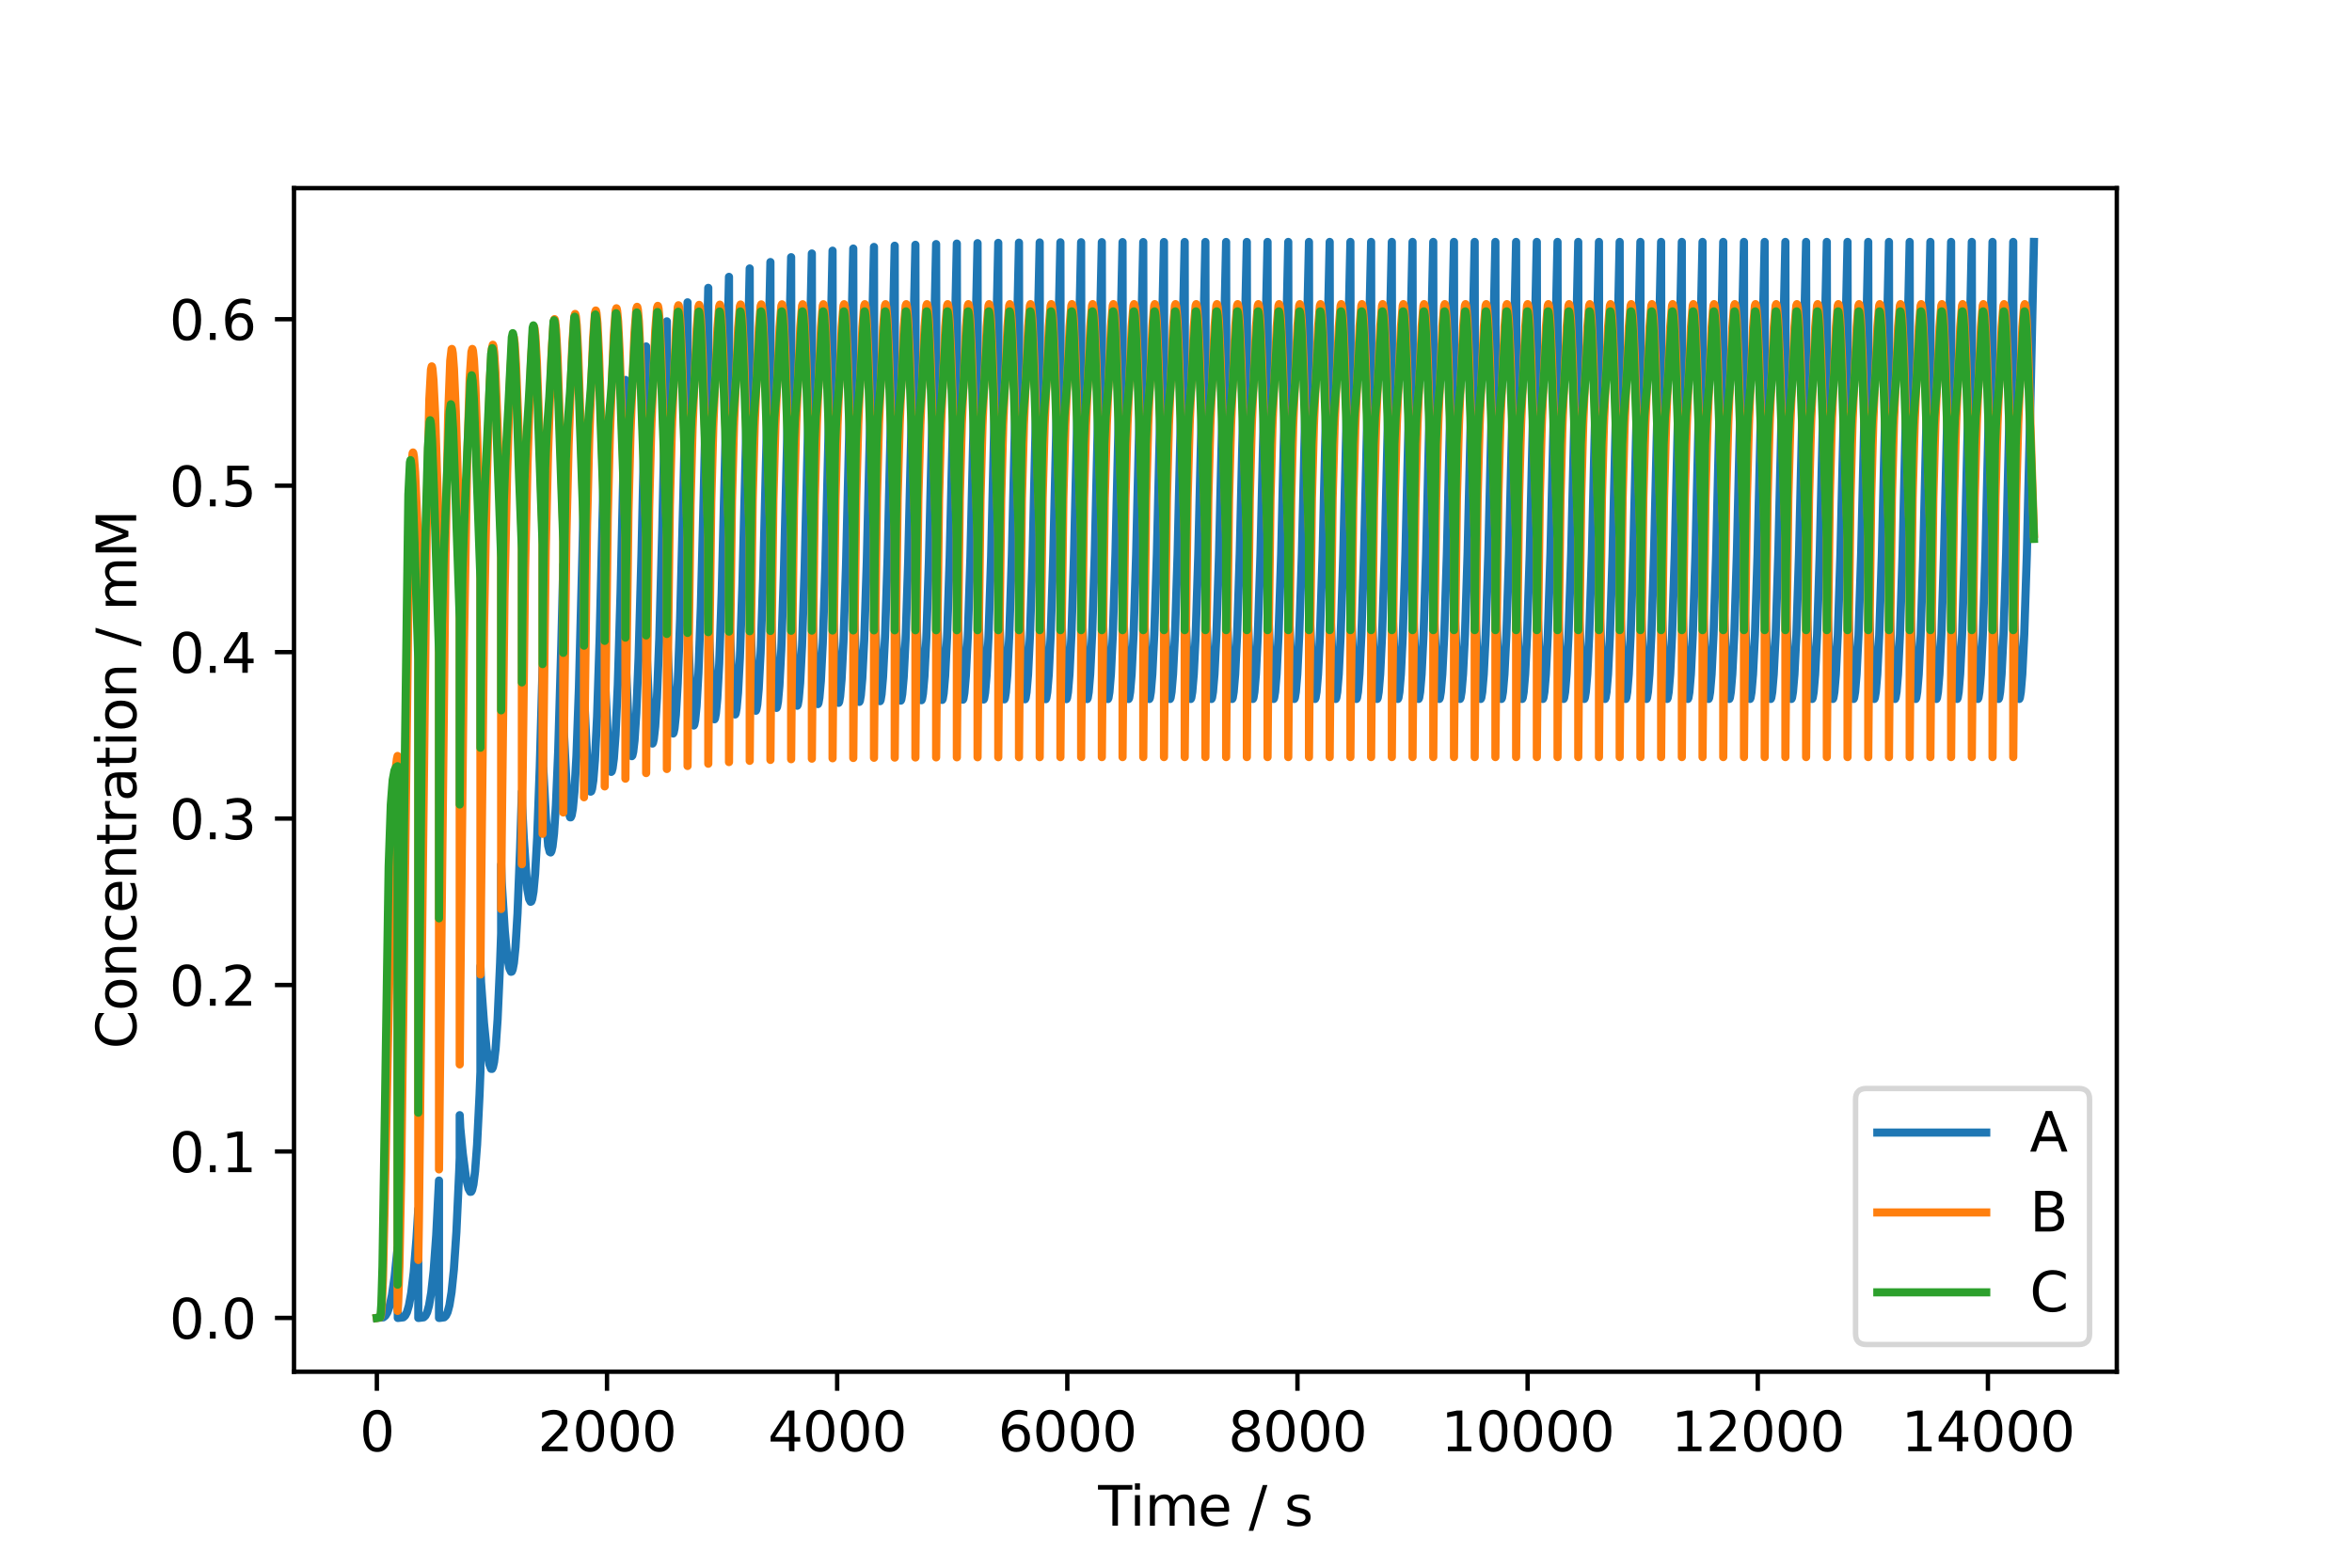 <?xml version="1.0" encoding="utf-8" standalone="no"?>
<!DOCTYPE svg PUBLIC "-//W3C//DTD SVG 1.1//EN"
  "http://www.w3.org/Graphics/SVG/1.1/DTD/svg11.dtd">
<svg xmlns:xlink="http://www.w3.org/1999/xlink" width="432pt" height="288pt" viewBox="0 0 432 288" xmlns="http://www.w3.org/2000/svg" version="1.1">
 <defs>
  <style type="text/css">*{stroke-linejoin: round; stroke-linecap: butt}</style>
 </defs>
 <g id="figure_1">
  <g id="patch_1">
   <path d="M 0 288 
L 432 288 
L 432 0 
L 0 0 
z
" style="fill: #ffffff"/>
  </g>
  <g id="axes_1">
   <g id="patch_2">
    <path d="M 54 252 
L 388.8 252 
L 388.8 34.56 
L 54 34.56 
z
" style="fill: #ffffff"/>
   </g>
   <g id="matplotlib.axis_1">
    <g id="xtick_1">
     <g id="line2d_1">
      <defs>
       <path id="m671105ae02" d="M 0 0 
L 0 3.5 
" style="stroke: #000000; stroke-width: 0.8"/>
      </defs>
      <g>
       <use xlink:href="#m671105ae02" x="69.218" y="252" style="stroke: #000000; stroke-width: 0.8"/>
      </g>
     </g>
     <g id="text_1">
      <!-- 0 -->
      <g transform="translate(66.037 266.598) scale(0.1 -0.1)">
       <defs>
        <path id="DejaVuSans-30" d="M 2034 4250 
Q 1547 4250 1301 3770 
Q 1056 3291 1056 2328 
Q 1056 1369 1301 889 
Q 1547 409 2034 409 
Q 2525 409 2770 889 
Q 3016 1369 3016 2328 
Q 3016 3291 2770 3770 
Q 2525 4250 2034 4250 
z
M 2034 4750 
Q 2819 4750 3233 4129 
Q 3647 3509 3647 2328 
Q 3647 1150 3233 529 
Q 2819 -91 2034 -91 
Q 1250 -91 836 529 
Q 422 1150 422 2328 
Q 422 3509 836 4129 
Q 1250 4750 2034 4750 
z
" transform="scale(0.016)"/>
       </defs>
       <use xlink:href="#DejaVuSans-30"/>
      </g>
     </g>
    </g>
    <g id="xtick_2">
     <g id="line2d_2">
      <g>
       <use xlink:href="#m671105ae02" x="111.491" y="252" style="stroke: #000000; stroke-width: 0.8"/>
      </g>
     </g>
     <g id="text_2">
      <!-- 2000 -->
      <g transform="translate(98.766 266.598) scale(0.1 -0.1)">
       <defs>
        <path id="DejaVuSans-32" d="M 1228 531 
L 3431 531 
L 3431 0 
L 469 0 
L 469 531 
Q 828 903 1448 1529 
Q 2069 2156 2228 2338 
Q 2531 2678 2651 2914 
Q 2772 3150 2772 3378 
Q 2772 3750 2511 3984 
Q 2250 4219 1831 4219 
Q 1534 4219 1204 4116 
Q 875 4013 500 3803 
L 500 4441 
Q 881 4594 1212 4672 
Q 1544 4750 1819 4750 
Q 2544 4750 2975 4387 
Q 3406 4025 3406 3419 
Q 3406 3131 3298 2873 
Q 3191 2616 2906 2266 
Q 2828 2175 2409 1742 
Q 1991 1309 1228 531 
z
" transform="scale(0.016)"/>
       </defs>
       <use xlink:href="#DejaVuSans-32"/>
       <use xlink:href="#DejaVuSans-30" x="63.623"/>
       <use xlink:href="#DejaVuSans-30" x="127.246"/>
       <use xlink:href="#DejaVuSans-30" x="190.869"/>
      </g>
     </g>
    </g>
    <g id="xtick_3">
     <g id="line2d_3">
      <g>
       <use xlink:href="#m671105ae02" x="153.764" y="252" style="stroke: #000000; stroke-width: 0.8"/>
      </g>
     </g>
     <g id="text_3">
      <!-- 4000 -->
      <g transform="translate(141.039 266.598) scale(0.1 -0.1)">
       <defs>
        <path id="DejaVuSans-34" d="M 2419 4116 
L 825 1625 
L 2419 1625 
L 2419 4116 
z
M 2253 4666 
L 3047 4666 
L 3047 1625 
L 3713 1625 
L 3713 1100 
L 3047 1100 
L 3047 0 
L 2419 0 
L 2419 1100 
L 313 1100 
L 313 1709 
L 2253 4666 
z
" transform="scale(0.016)"/>
       </defs>
       <use xlink:href="#DejaVuSans-34"/>
       <use xlink:href="#DejaVuSans-30" x="63.623"/>
       <use xlink:href="#DejaVuSans-30" x="127.246"/>
       <use xlink:href="#DejaVuSans-30" x="190.869"/>
      </g>
     </g>
    </g>
    <g id="xtick_4">
     <g id="line2d_4">
      <g>
       <use xlink:href="#m671105ae02" x="196.036" y="252" style="stroke: #000000; stroke-width: 0.8"/>
      </g>
     </g>
     <g id="text_4">
      <!-- 6000 -->
      <g transform="translate(183.311 266.598) scale(0.1 -0.1)">
       <defs>
        <path id="DejaVuSans-36" d="M 2113 2584 
Q 1688 2584 1439 2293 
Q 1191 2003 1191 1497 
Q 1191 994 1439 701 
Q 1688 409 2113 409 
Q 2538 409 2786 701 
Q 3034 994 3034 1497 
Q 3034 2003 2786 2293 
Q 2538 2584 2113 2584 
z
M 3366 4563 
L 3366 3988 
Q 3128 4100 2886 4159 
Q 2644 4219 2406 4219 
Q 1781 4219 1451 3797 
Q 1122 3375 1075 2522 
Q 1259 2794 1537 2939 
Q 1816 3084 2150 3084 
Q 2853 3084 3261 2657 
Q 3669 2231 3669 1497 
Q 3669 778 3244 343 
Q 2819 -91 2113 -91 
Q 1303 -91 875 529 
Q 447 1150 447 2328 
Q 447 3434 972 4092 
Q 1497 4750 2381 4750 
Q 2619 4750 2861 4703 
Q 3103 4656 3366 4563 
z
" transform="scale(0.016)"/>
       </defs>
       <use xlink:href="#DejaVuSans-36"/>
       <use xlink:href="#DejaVuSans-30" x="63.623"/>
       <use xlink:href="#DejaVuSans-30" x="127.246"/>
       <use xlink:href="#DejaVuSans-30" x="190.869"/>
      </g>
     </g>
    </g>
    <g id="xtick_5">
     <g id="line2d_5">
      <g>
       <use xlink:href="#m671105ae02" x="238.309" y="252" style="stroke: #000000; stroke-width: 0.8"/>
      </g>
     </g>
     <g id="text_5">
      <!-- 8000 -->
      <g transform="translate(225.584 266.598) scale(0.1 -0.1)">
       <defs>
        <path id="DejaVuSans-38" d="M 2034 2216 
Q 1584 2216 1326 1975 
Q 1069 1734 1069 1313 
Q 1069 891 1326 650 
Q 1584 409 2034 409 
Q 2484 409 2743 651 
Q 3003 894 3003 1313 
Q 3003 1734 2745 1975 
Q 2488 2216 2034 2216 
z
M 1403 2484 
Q 997 2584 770 2862 
Q 544 3141 544 3541 
Q 544 4100 942 4425 
Q 1341 4750 2034 4750 
Q 2731 4750 3128 4425 
Q 3525 4100 3525 3541 
Q 3525 3141 3298 2862 
Q 3072 2584 2669 2484 
Q 3125 2378 3379 2068 
Q 3634 1759 3634 1313 
Q 3634 634 3220 271 
Q 2806 -91 2034 -91 
Q 1263 -91 848 271 
Q 434 634 434 1313 
Q 434 1759 690 2068 
Q 947 2378 1403 2484 
z
M 1172 3481 
Q 1172 3119 1398 2916 
Q 1625 2713 2034 2713 
Q 2441 2713 2670 2916 
Q 2900 3119 2900 3481 
Q 2900 3844 2670 4047 
Q 2441 4250 2034 4250 
Q 1625 4250 1398 4047 
Q 1172 3844 1172 3481 
z
" transform="scale(0.016)"/>
       </defs>
       <use xlink:href="#DejaVuSans-38"/>
       <use xlink:href="#DejaVuSans-30" x="63.623"/>
       <use xlink:href="#DejaVuSans-30" x="127.246"/>
       <use xlink:href="#DejaVuSans-30" x="190.869"/>
      </g>
     </g>
    </g>
    <g id="xtick_6">
     <g id="line2d_6">
      <g>
       <use xlink:href="#m671105ae02" x="280.582" y="252" style="stroke: #000000; stroke-width: 0.8"/>
      </g>
     </g>
     <g id="text_6">
      <!-- 10000 -->
      <g transform="translate(264.676 266.598) scale(0.1 -0.1)">
       <defs>
        <path id="DejaVuSans-31" d="M 794 531 
L 1825 531 
L 1825 4091 
L 703 3866 
L 703 4441 
L 1819 4666 
L 2450 4666 
L 2450 531 
L 3481 531 
L 3481 0 
L 794 0 
L 794 531 
z
" transform="scale(0.016)"/>
       </defs>
       <use xlink:href="#DejaVuSans-31"/>
       <use xlink:href="#DejaVuSans-30" x="63.623"/>
       <use xlink:href="#DejaVuSans-30" x="127.246"/>
       <use xlink:href="#DejaVuSans-30" x="190.869"/>
       <use xlink:href="#DejaVuSans-30" x="254.492"/>
      </g>
     </g>
    </g>
    <g id="xtick_7">
     <g id="line2d_7">
      <g>
       <use xlink:href="#m671105ae02" x="322.855" y="252" style="stroke: #000000; stroke-width: 0.8"/>
      </g>
     </g>
     <g id="text_7">
      <!-- 12000 -->
      <g transform="translate(306.948 266.598) scale(0.1 -0.1)">
       <use xlink:href="#DejaVuSans-31"/>
       <use xlink:href="#DejaVuSans-32" x="63.623"/>
       <use xlink:href="#DejaVuSans-30" x="127.246"/>
       <use xlink:href="#DejaVuSans-30" x="190.869"/>
       <use xlink:href="#DejaVuSans-30" x="254.492"/>
      </g>
     </g>
    </g>
    <g id="xtick_8">
     <g id="line2d_8">
      <g>
       <use xlink:href="#m671105ae02" x="365.127" y="252" style="stroke: #000000; stroke-width: 0.8"/>
      </g>
     </g>
     <g id="text_8">
      <!-- 14000 -->
      <g transform="translate(349.221 266.598) scale(0.1 -0.1)">
       <use xlink:href="#DejaVuSans-31"/>
       <use xlink:href="#DejaVuSans-34" x="63.623"/>
       <use xlink:href="#DejaVuSans-30" x="127.246"/>
       <use xlink:href="#DejaVuSans-30" x="190.869"/>
       <use xlink:href="#DejaVuSans-30" x="254.492"/>
      </g>
     </g>
    </g>
    <g id="text_9">
     <!-- Time / s -->
     <g transform="translate(201.699 280.277) scale(0.1 -0.1)">
      <defs>
       <path id="DejaVuSans-54" d="M -19 4666 
L 3928 4666 
L 3928 4134 
L 2272 4134 
L 2272 0 
L 1638 0 
L 1638 4134 
L -19 4134 
L -19 4666 
z
" transform="scale(0.016)"/>
       <path id="DejaVuSans-69" d="M 603 3500 
L 1178 3500 
L 1178 0 
L 603 0 
L 603 3500 
z
M 603 4863 
L 1178 4863 
L 1178 4134 
L 603 4134 
L 603 4863 
z
" transform="scale(0.016)"/>
       <path id="DejaVuSans-6d" d="M 3328 2828 
Q 3544 3216 3844 3400 
Q 4144 3584 4550 3584 
Q 5097 3584 5394 3201 
Q 5691 2819 5691 2113 
L 5691 0 
L 5113 0 
L 5113 2094 
Q 5113 2597 4934 2840 
Q 4756 3084 4391 3084 
Q 3944 3084 3684 2787 
Q 3425 2491 3425 1978 
L 3425 0 
L 2847 0 
L 2847 2094 
Q 2847 2600 2669 2842 
Q 2491 3084 2119 3084 
Q 1678 3084 1418 2786 
Q 1159 2488 1159 1978 
L 1159 0 
L 581 0 
L 581 3500 
L 1159 3500 
L 1159 2956 
Q 1356 3278 1631 3431 
Q 1906 3584 2284 3584 
Q 2666 3584 2933 3390 
Q 3200 3197 3328 2828 
z
" transform="scale(0.016)"/>
       <path id="DejaVuSans-65" d="M 3597 1894 
L 3597 1613 
L 953 1613 
Q 991 1019 1311 708 
Q 1631 397 2203 397 
Q 2534 397 2845 478 
Q 3156 559 3463 722 
L 3463 178 
Q 3153 47 2828 -22 
Q 2503 -91 2169 -91 
Q 1331 -91 842 396 
Q 353 884 353 1716 
Q 353 2575 817 3079 
Q 1281 3584 2069 3584 
Q 2775 3584 3186 3129 
Q 3597 2675 3597 1894 
z
M 3022 2063 
Q 3016 2534 2758 2815 
Q 2500 3097 2075 3097 
Q 1594 3097 1305 2825 
Q 1016 2553 972 2059 
L 3022 2063 
z
" transform="scale(0.016)"/>
       <path id="DejaVuSans-20" transform="scale(0.016)"/>
       <path id="DejaVuSans-2f" d="M 1625 4666 
L 2156 4666 
L 531 -594 
L 0 -594 
L 1625 4666 
z
" transform="scale(0.016)"/>
       <path id="DejaVuSans-73" d="M 2834 3397 
L 2834 2853 
Q 2591 2978 2328 3040 
Q 2066 3103 1784 3103 
Q 1356 3103 1142 2972 
Q 928 2841 928 2578 
Q 928 2378 1081 2264 
Q 1234 2150 1697 2047 
L 1894 2003 
Q 2506 1872 2764 1633 
Q 3022 1394 3022 966 
Q 3022 478 2636 193 
Q 2250 -91 1575 -91 
Q 1294 -91 989 -36 
Q 684 19 347 128 
L 347 722 
Q 666 556 975 473 
Q 1284 391 1588 391 
Q 1994 391 2212 530 
Q 2431 669 2431 922 
Q 2431 1156 2273 1281 
Q 2116 1406 1581 1522 
L 1381 1569 
Q 847 1681 609 1914 
Q 372 2147 372 2553 
Q 372 3047 722 3315 
Q 1072 3584 1716 3584 
Q 2034 3584 2315 3537 
Q 2597 3491 2834 3397 
z
" transform="scale(0.016)"/>
      </defs>
      <use xlink:href="#DejaVuSans-54"/>
      <use xlink:href="#DejaVuSans-69" x="57.959"/>
      <use xlink:href="#DejaVuSans-6d" x="85.742"/>
      <use xlink:href="#DejaVuSans-65" x="183.154"/>
      <use xlink:href="#DejaVuSans-20" x="244.678"/>
      <use xlink:href="#DejaVuSans-2f" x="276.465"/>
      <use xlink:href="#DejaVuSans-20" x="310.156"/>
      <use xlink:href="#DejaVuSans-73" x="341.943"/>
     </g>
    </g>
   </g>
   <g id="matplotlib.axis_2">
    <g id="ytick_1">
     <g id="line2d_9">
      <defs>
       <path id="m3d0049b651" d="M 0 0 
L -3.5 0 
" style="stroke: #000000; stroke-width: 0.8"/>
      </defs>
      <g>
       <use xlink:href="#m3d0049b651" x="54" y="242.116" style="stroke: #000000; stroke-width: 0.8"/>
      </g>
     </g>
     <g id="text_10">
      <!-- 0.0 -->
      <g transform="translate(31.097 245.916) scale(0.1 -0.1)">
       <defs>
        <path id="DejaVuSans-2e" d="M 684 794 
L 1344 794 
L 1344 0 
L 684 0 
L 684 794 
z
" transform="scale(0.016)"/>
       </defs>
       <use xlink:href="#DejaVuSans-30"/>
       <use xlink:href="#DejaVuSans-2e" x="63.623"/>
       <use xlink:href="#DejaVuSans-30" x="95.41"/>
      </g>
     </g>
    </g>
    <g id="ytick_2">
     <g id="line2d_10">
      <g>
       <use xlink:href="#m3d0049b651" x="54" y="211.537" style="stroke: #000000; stroke-width: 0.8"/>
      </g>
     </g>
     <g id="text_11">
      <!-- 0.1 -->
      <g transform="translate(31.097 215.337) scale(0.1 -0.1)">
       <use xlink:href="#DejaVuSans-30"/>
       <use xlink:href="#DejaVuSans-2e" x="63.623"/>
       <use xlink:href="#DejaVuSans-31" x="95.41"/>
      </g>
     </g>
    </g>
    <g id="ytick_3">
     <g id="line2d_11">
      <g>
       <use xlink:href="#m3d0049b651" x="54" y="180.958" style="stroke: #000000; stroke-width: 0.8"/>
      </g>
     </g>
     <g id="text_12">
      <!-- 0.2 -->
      <g transform="translate(31.097 184.758) scale(0.1 -0.1)">
       <use xlink:href="#DejaVuSans-30"/>
       <use xlink:href="#DejaVuSans-2e" x="63.623"/>
       <use xlink:href="#DejaVuSans-32" x="95.41"/>
      </g>
     </g>
    </g>
    <g id="ytick_4">
     <g id="line2d_12">
      <g>
       <use xlink:href="#m3d0049b651" x="54" y="150.379" style="stroke: #000000; stroke-width: 0.8"/>
      </g>
     </g>
     <g id="text_13">
      <!-- 0.3 -->
      <g transform="translate(31.097 154.179) scale(0.1 -0.1)">
       <defs>
        <path id="DejaVuSans-33" d="M 2597 2516 
Q 3050 2419 3304 2112 
Q 3559 1806 3559 1356 
Q 3559 666 3084 287 
Q 2609 -91 1734 -91 
Q 1441 -91 1130 -33 
Q 819 25 488 141 
L 488 750 
Q 750 597 1062 519 
Q 1375 441 1716 441 
Q 2309 441 2620 675 
Q 2931 909 2931 1356 
Q 2931 1769 2642 2001 
Q 2353 2234 1838 2234 
L 1294 2234 
L 1294 2753 
L 1863 2753 
Q 2328 2753 2575 2939 
Q 2822 3125 2822 3475 
Q 2822 3834 2567 4026 
Q 2313 4219 1838 4219 
Q 1578 4219 1281 4162 
Q 984 4106 628 3988 
L 628 4550 
Q 988 4650 1302 4700 
Q 1616 4750 1894 4750 
Q 2613 4750 3031 4423 
Q 3450 4097 3450 3541 
Q 3450 3153 3228 2886 
Q 3006 2619 2597 2516 
z
" transform="scale(0.016)"/>
       </defs>
       <use xlink:href="#DejaVuSans-30"/>
       <use xlink:href="#DejaVuSans-2e" x="63.623"/>
       <use xlink:href="#DejaVuSans-33" x="95.41"/>
      </g>
     </g>
    </g>
    <g id="ytick_5">
     <g id="line2d_13">
      <g>
       <use xlink:href="#m3d0049b651" x="54" y="119.8" style="stroke: #000000; stroke-width: 0.8"/>
      </g>
     </g>
     <g id="text_14">
      <!-- 0.4 -->
      <g transform="translate(31.097 123.6) scale(0.1 -0.1)">
       <use xlink:href="#DejaVuSans-30"/>
       <use xlink:href="#DejaVuSans-2e" x="63.623"/>
       <use xlink:href="#DejaVuSans-34" x="95.41"/>
      </g>
     </g>
    </g>
    <g id="ytick_6">
     <g id="line2d_14">
      <g>
       <use xlink:href="#m3d0049b651" x="54" y="89.221" style="stroke: #000000; stroke-width: 0.8"/>
      </g>
     </g>
     <g id="text_15">
      <!-- 0.5 -->
      <g transform="translate(31.097 93.021) scale(0.1 -0.1)">
       <defs>
        <path id="DejaVuSans-35" d="M 691 4666 
L 3169 4666 
L 3169 4134 
L 1269 4134 
L 1269 2991 
Q 1406 3038 1543 3061 
Q 1681 3084 1819 3084 
Q 2600 3084 3056 2656 
Q 3513 2228 3513 1497 
Q 3513 744 3044 326 
Q 2575 -91 1722 -91 
Q 1428 -91 1123 -41 
Q 819 9 494 109 
L 494 744 
Q 775 591 1075 516 
Q 1375 441 1709 441 
Q 2250 441 2565 725 
Q 2881 1009 2881 1497 
Q 2881 1984 2565 2268 
Q 2250 2553 1709 2553 
Q 1456 2553 1204 2497 
Q 953 2441 691 2322 
L 691 4666 
z
" transform="scale(0.016)"/>
       </defs>
       <use xlink:href="#DejaVuSans-30"/>
       <use xlink:href="#DejaVuSans-2e" x="63.623"/>
       <use xlink:href="#DejaVuSans-35" x="95.41"/>
      </g>
     </g>
    </g>
    <g id="ytick_7">
     <g id="line2d_15">
      <g>
       <use xlink:href="#m3d0049b651" x="54" y="58.642" style="stroke: #000000; stroke-width: 0.8"/>
      </g>
     </g>
     <g id="text_16">
      <!-- 0.6 -->
      <g transform="translate(31.097 62.442) scale(0.1 -0.1)">
       <use xlink:href="#DejaVuSans-30"/>
       <use xlink:href="#DejaVuSans-2e" x="63.623"/>
       <use xlink:href="#DejaVuSans-36" x="95.41"/>
      </g>
     </g>
    </g>
    <g id="text_17">
     <!-- Concentration / mM -->
     <g transform="translate(25.017 192.698) rotate(-90) scale(0.1 -0.1)">
      <defs>
       <path id="DejaVuSans-43" d="M 4122 4306 
L 4122 3641 
Q 3803 3938 3442 4084 
Q 3081 4231 2675 4231 
Q 1875 4231 1450 3742 
Q 1025 3253 1025 2328 
Q 1025 1406 1450 917 
Q 1875 428 2675 428 
Q 3081 428 3442 575 
Q 3803 722 4122 1019 
L 4122 359 
Q 3791 134 3420 21 
Q 3050 -91 2638 -91 
Q 1578 -91 968 557 
Q 359 1206 359 2328 
Q 359 3453 968 4101 
Q 1578 4750 2638 4750 
Q 3056 4750 3426 4639 
Q 3797 4528 4122 4306 
z
" transform="scale(0.016)"/>
       <path id="DejaVuSans-6f" d="M 1959 3097 
Q 1497 3097 1228 2736 
Q 959 2375 959 1747 
Q 959 1119 1226 758 
Q 1494 397 1959 397 
Q 2419 397 2687 759 
Q 2956 1122 2956 1747 
Q 2956 2369 2687 2733 
Q 2419 3097 1959 3097 
z
M 1959 3584 
Q 2709 3584 3137 3096 
Q 3566 2609 3566 1747 
Q 3566 888 3137 398 
Q 2709 -91 1959 -91 
Q 1206 -91 779 398 
Q 353 888 353 1747 
Q 353 2609 779 3096 
Q 1206 3584 1959 3584 
z
" transform="scale(0.016)"/>
       <path id="DejaVuSans-6e" d="M 3513 2113 
L 3513 0 
L 2938 0 
L 2938 2094 
Q 2938 2591 2744 2837 
Q 2550 3084 2163 3084 
Q 1697 3084 1428 2787 
Q 1159 2491 1159 1978 
L 1159 0 
L 581 0 
L 581 3500 
L 1159 3500 
L 1159 2956 
Q 1366 3272 1645 3428 
Q 1925 3584 2291 3584 
Q 2894 3584 3203 3211 
Q 3513 2838 3513 2113 
z
" transform="scale(0.016)"/>
       <path id="DejaVuSans-63" d="M 3122 3366 
L 3122 2828 
Q 2878 2963 2633 3030 
Q 2388 3097 2138 3097 
Q 1578 3097 1268 2742 
Q 959 2388 959 1747 
Q 959 1106 1268 751 
Q 1578 397 2138 397 
Q 2388 397 2633 464 
Q 2878 531 3122 666 
L 3122 134 
Q 2881 22 2623 -34 
Q 2366 -91 2075 -91 
Q 1284 -91 818 406 
Q 353 903 353 1747 
Q 353 2603 823 3093 
Q 1294 3584 2113 3584 
Q 2378 3584 2631 3529 
Q 2884 3475 3122 3366 
z
" transform="scale(0.016)"/>
       <path id="DejaVuSans-74" d="M 1172 4494 
L 1172 3500 
L 2356 3500 
L 2356 3053 
L 1172 3053 
L 1172 1153 
Q 1172 725 1289 603 
Q 1406 481 1766 481 
L 2356 481 
L 2356 0 
L 1766 0 
Q 1100 0 847 248 
Q 594 497 594 1153 
L 594 3053 
L 172 3053 
L 172 3500 
L 594 3500 
L 594 4494 
L 1172 4494 
z
" transform="scale(0.016)"/>
       <path id="DejaVuSans-72" d="M 2631 2963 
Q 2534 3019 2420 3045 
Q 2306 3072 2169 3072 
Q 1681 3072 1420 2755 
Q 1159 2438 1159 1844 
L 1159 0 
L 581 0 
L 581 3500 
L 1159 3500 
L 1159 2956 
Q 1341 3275 1631 3429 
Q 1922 3584 2338 3584 
Q 2397 3584 2469 3576 
Q 2541 3569 2628 3553 
L 2631 2963 
z
" transform="scale(0.016)"/>
       <path id="DejaVuSans-61" d="M 2194 1759 
Q 1497 1759 1228 1600 
Q 959 1441 959 1056 
Q 959 750 1161 570 
Q 1363 391 1709 391 
Q 2188 391 2477 730 
Q 2766 1069 2766 1631 
L 2766 1759 
L 2194 1759 
z
M 3341 1997 
L 3341 0 
L 2766 0 
L 2766 531 
Q 2569 213 2275 61 
Q 1981 -91 1556 -91 
Q 1019 -91 701 211 
Q 384 513 384 1019 
Q 384 1609 779 1909 
Q 1175 2209 1959 2209 
L 2766 2209 
L 2766 2266 
Q 2766 2663 2505 2880 
Q 2244 3097 1772 3097 
Q 1472 3097 1187 3025 
Q 903 2953 641 2809 
L 641 3341 
Q 956 3463 1253 3523 
Q 1550 3584 1831 3584 
Q 2591 3584 2966 3190 
Q 3341 2797 3341 1997 
z
" transform="scale(0.016)"/>
       <path id="DejaVuSans-4d" d="M 628 4666 
L 1569 4666 
L 2759 1491 
L 3956 4666 
L 4897 4666 
L 4897 0 
L 4281 0 
L 4281 4097 
L 3078 897 
L 2444 897 
L 1241 4097 
L 1241 0 
L 628 0 
L 628 4666 
z
" transform="scale(0.016)"/>
      </defs>
      <use xlink:href="#DejaVuSans-43"/>
      <use xlink:href="#DejaVuSans-6f" x="69.824"/>
      <use xlink:href="#DejaVuSans-6e" x="131.006"/>
      <use xlink:href="#DejaVuSans-63" x="194.385"/>
      <use xlink:href="#DejaVuSans-65" x="249.365"/>
      <use xlink:href="#DejaVuSans-6e" x="310.889"/>
      <use xlink:href="#DejaVuSans-74" x="374.268"/>
      <use xlink:href="#DejaVuSans-72" x="413.477"/>
      <use xlink:href="#DejaVuSans-61" x="454.59"/>
      <use xlink:href="#DejaVuSans-74" x="515.869"/>
      <use xlink:href="#DejaVuSans-69" x="555.078"/>
      <use xlink:href="#DejaVuSans-6f" x="582.861"/>
      <use xlink:href="#DejaVuSans-6e" x="644.043"/>
      <use xlink:href="#DejaVuSans-20" x="707.422"/>
      <use xlink:href="#DejaVuSans-2f" x="739.209"/>
      <use xlink:href="#DejaVuSans-20" x="772.9"/>
      <use xlink:href="#DejaVuSans-6d" x="804.688"/>
      <use xlink:href="#DejaVuSans-4d" x="902.1"/>
     </g>
    </g>
   </g>
   <g id="line2d_16">
    <path d="M 69.218 242.116 
L 70.41 242.006 
L 70.787 241.704 
L 71.15 241.101 
L 71.543 239.977 
L 71.981 237.987 
L 72.475 234.611 
L 73.023 229.291 
L 73.063 242.116 
L 73.135 242.116 
L 74.071 242.005 
L 74.405 241.705 
L 74.735 241.076 
L 75.103 239.839 
L 75.523 237.569 
L 75.986 233.749 
L 76.491 227.571 
L 76.827 222.116 
L 76.829 242.116 
L 76.939 242.116 
L 77.816 242.005 
L 78.14 241.704 
L 78.457 241.068 
L 78.808 239.81 
L 79.207 237.469 
L 79.647 233.465 
L 80.125 226.905 
L 80.632 216.88 
L 80.634 242.116 
L 80.744 242.116 
L 81.585 242.005 
L 81.9 241.705 
L 82.209 241.066 
L 82.549 239.793 
L 82.936 237.397 
L 83.365 233.218 
L 83.83 226.319 
L 84.348 215.05 
L 84.436 212.7 
L 84.438 204.866 
L 84.548 207.204 
L 85.003 211.937 
L 85.571 216.31 
L 86.064 218.385 
L 86.375 218.957 
L 86.544 218.929 
L 86.717 218.603 
L 86.952 217.61 
L 87.254 215.229 
L 87.626 210.327 
L 88.078 201.124 
L 88.241 196.901 
L 88.243 177.5 
L 88.353 180.376 
L 88.896 187.95 
L 89.384 192.829 
L 89.885 195.537 
L 90.209 196.356 
L 90.374 196.364 
L 90.528 196.071 
L 90.746 195.087 
L 91.031 192.618 
L 91.394 187.29 
L 91.855 176.911 
L 92.045 171.478 
L 92.048 158.844 
L 92.157 162.049 
L 92.72 171.036 
L 93.159 175.814 
L 93.565 177.9 
L 93.859 178.529 
L 94.003 178.483 
L 94.163 178.105 
L 94.392 176.898 
L 94.685 173.99 
L 95.055 167.83 
L 95.535 155.673 
L 95.85 145.466 
L 95.903 147.95 
L 96.205 153.97 
L 96.856 163.352 
L 97.186 165.161 
L 97.456 165.67 
L 97.592 165.6 
L 97.754 165.168 
L 97.989 163.799 
L 98.293 160.535 
L 98.665 153.879 
L 99.143 140.853 
L 99.655 122.529 
L 99.767 140.71 
L 100.295 150.64 
L 100.694 155.403 
L 100.969 156.502 
L 101.143 156.604 
L 101.151 156.599 
L 101.288 156.366 
L 101.485 155.505 
L 101.755 153.171 
L 102.102 148.022 
L 102.523 138.085 
L 103.089 118.722 
L 103.459 103.744 
L 103.571 134.378 
L 104.078 144.426 
L 104.469 149.254 
L 104.717 150.148 
L 104.837 150.15 
L 104.854 150.131 
L 105.002 149.771 
L 105.218 148.555 
L 105.507 145.462 
L 105.879 138.822 
L 106.332 126.346 
L 106.978 101.394 
L 107.264 89.102 
L 107.376 129.586 
L 107.866 139.746 
L 108.253 144.663 
L 108.481 145.435 
L 108.593 145.372 
L 108.745 144.909 
L 108.974 143.379 
L 109.276 139.632 
L 109.667 131.684 
L 110.147 116.926 
L 110.897 85.623 
L 111.068 78.038 
L 111.18 125.788 
L 111.658 136.078 
L 112.043 141.098 
L 112.26 141.802 
L 112.36 141.711 
L 112.516 141.147 
L 112.753 139.328 
L 113.066 134.967 
L 113.471 125.842 
L 113.977 108.957 
L 114.873 69.792 
L 114.985 122.71 
L 115.452 133.109 
L 115.834 138.238 
L 116.048 138.916 
L 116.143 138.802 
L 116.304 138.138 
L 116.549 136.03 
L 116.872 131.059 
L 117.293 120.777 
L 117.823 101.806 
L 118.677 63.646 
L 118.789 120.22 
L 119.25 130.744 
L 119.631 135.941 
L 119.84 136.6 
L 119.931 136.475 
L 120.091 135.761 
L 120.339 133.502 
L 120.666 128.198 
L 121.095 117.229 
L 121.643 96.941 
L 122.482 59.032 
L 122.594 118.229 
L 123.05 128.863 
L 123.431 134.118 
L 123.632 134.75 
L 123.636 134.749 
L 123.727 134.605 
L 123.892 133.81 
L 124.145 131.324 
L 124.481 125.54 
L 124.923 113.646 
L 125.494 91.621 
L 126.286 55.541 
L 126.398 116.661 
L 126.851 127.356 
L 127.229 132.653 
L 127.426 133.286 
L 127.432 133.284 
L 127.523 133.132 
L 127.688 132.303 
L 127.943 129.704 
L 128.282 123.707 
L 128.728 111.404 
L 129.311 88.484 
L 130.091 52.886 
L 130.203 115.441 
L 130.651 126.16 
L 131.029 131.511 
L 131.222 132.141 
L 131.232 132.138 
L 131.323 131.973 
L 131.492 131.076 
L 131.752 128.312 
L 132.097 121.96 
L 132.553 108.944 
L 133.156 84.685 
L 133.895 50.862 
L 134.007 114.5 
L 134.453 125.258 
L 134.832 130.634 
L 135.022 131.253 
L 135.033 131.249 
L 135.123 131.077 
L 135.293 130.155 
L 135.555 127.304 
L 135.901 120.786 
L 136.362 107.438 
L 136.975 82.471 
L 137.7 49.318 
L 137.812 113.779 
L 138.258 124.598 
L 138.634 129.957 
L 138.822 130.57 
L 138.833 130.566 
L 138.924 130.391 
L 139.093 129.454 
L 139.355 126.565 
L 139.704 119.93 
L 140.167 106.389 
L 140.788 80.9 
L 141.505 48.143 
L 141.617 113.23 
L 142.06 124.051 
L 142.437 129.435 
L 142.623 130.048 
L 142.635 130.043 
L 142.726 129.863 
L 142.895 128.91 
L 143.157 125.983 
L 143.506 119.287 
L 143.971 105.586 
L 144.597 79.801 
L 145.309 47.248 
L 145.421 112.813 
L 145.865 123.668 
L 146.241 129.049 
L 146.425 129.65 
L 146.438 129.645 
L 146.529 129.462 
L 146.7 128.481 
L 146.964 125.485 
L 147.315 118.655 
L 147.784 104.674 
L 148.418 78.333 
L 149.114 46.569 
L 149.226 112.496 
L 149.667 123.334 
L 150.044 128.741 
L 150.228 129.347 
L 150.242 129.342 
L 150.333 129.152 
L 150.504 128.156 
L 150.771 125.097 
L 151.124 118.149 
L 151.595 103.98 
L 152.238 77.125 
L 152.918 46.054 
L 153.03 112.256 
L 153.472 123.113 
L 153.848 128.519 
L 154.03 129.118 
L 154.045 129.112 
L 154.136 128.924 
L 154.307 127.925 
L 154.573 124.858 
L 154.926 117.893 
L 155.397 103.699 
L 156.042 76.725 
L 156.723 45.663 
L 156.835 112.075 
L 157.276 122.946 
L 157.653 128.35 
L 157.834 128.944 
L 157.849 128.938 
L 157.94 128.745 
L 158.111 127.738 
L 158.378 124.653 
L 158.733 117.608 
L 159.206 103.278 
L 159.855 76.031 
L 160.527 45.367 
L 160.639 111.937 
L 161.081 122.82 
L 161.457 128.222 
L 161.639 128.812 
L 161.654 128.806 
L 161.747 128.602 
L 161.922 127.543 
L 162.191 124.368 
L 162.548 117.17 
L 163.026 102.539 
L 163.685 74.625 
L 164.332 45.143 
L 164.444 111.833 
L 164.883 122.681 
L 165.26 128.111 
L 165.441 128.712 
L 165.456 128.707 
L 165.547 128.515 
L 165.718 127.505 
L 165.985 124.411 
L 166.34 117.349 
L 166.813 102.993 
L 167.462 75.726 
L 168.136 44.973 
L 168.248 111.754 
L 168.688 122.608 
L 169.064 128.037 
L 169.246 128.637 
L 169.261 128.631 
L 169.352 128.437 
L 169.523 127.424 
L 169.789 124.322 
L 170.144 117.248 
L 170.618 102.876 
L 171.269 75.496 
L 171.941 44.844 
L 172.053 111.694 
L 172.493 122.553 
L 172.869 127.982 
L 173.051 128.579 
L 173.065 128.573 
L 173.156 128.379 
L 173.33 127.345 
L 173.598 124.19 
L 173.955 117.014 
L 174.433 102.406 
L 175.092 74.513 
L 175.745 44.747 
L 175.857 111.649 
L 176.297 122.511 
L 176.673 127.94 
L 176.855 128.536 
L 176.87 128.53 
L 176.961 128.334 
L 177.134 127.298 
L 177.403 124.139 
L 177.76 116.956 
L 178.237 102.338 
L 178.897 74.438 
L 179.55 44.674 
L 179.662 111.615 
L 180.102 122.48 
L 180.478 127.908 
L 180.66 128.503 
L 180.674 128.497 
L 180.765 128.3 
L 180.939 127.262 
L 181.207 124.1 
L 181.564 116.911 
L 182.042 102.287 
L 182.701 74.381 
L 183.355 44.618 
L 183.467 111.589 
L 183.906 122.456 
L 184.282 127.884 
L 184.462 128.479 
L 184.479 128.472 
L 184.572 128.267 
L 184.747 127.2 
L 185.018 123.972 
L 185.377 116.667 
L 185.857 101.864 
L 186.525 73.452 
L 187.159 44.576 
L 187.271 111.569 
L 187.711 122.438 
L 188.087 127.866 
L 188.267 128.46 
L 188.284 128.453 
L 188.377 128.248 
L 188.552 127.18 
L 188.823 123.95 
L 189.182 116.642 
L 189.662 101.834 
L 190.33 73.42 
L 190.964 44.544 
L 191.076 111.554 
L 191.515 122.424 
L 191.892 127.852 
L 192.071 128.445 
L 192.088 128.439 
L 192.181 128.233 
L 192.357 127.164 
L 192.627 123.933 
L 192.986 116.622 
L 193.466 101.812 
L 194.134 73.395 
L 194.768 44.519 
L 194.88 111.543 
L 195.32 122.413 
L 195.696 127.841 
L 195.876 128.435 
L 195.893 128.428 
L 195.986 128.222 
L 196.161 127.153 
L 196.432 123.92 
L 196.791 116.608 
L 197.271 101.795 
L 197.939 73.376 
L 198.573 44.501 
L 198.685 111.534 
L 199.124 122.406 
L 199.501 127.833 
L 199.68 128.426 
L 199.697 128.419 
L 199.79 128.214 
L 199.966 127.144 
L 200.236 123.911 
L 200.595 116.597 
L 201.075 101.782 
L 201.743 73.361 
L 202.377 44.487 
L 202.489 111.528 
L 202.929 122.4 
L 203.305 127.827 
L 203.485 128.42 
L 203.502 128.413 
L 203.595 128.207 
L 203.77 127.137 
L 204.041 123.903 
L 204.4 116.588 
L 204.88 101.772 
L 205.548 73.351 
L 206.182 44.477 
L 206.294 111.523 
L 206.733 122.395 
L 207.11 127.823 
L 207.289 128.415 
L 207.306 128.408 
L 207.399 128.202 
L 207.575 127.132 
L 207.845 123.898 
L 208.205 116.582 
L 208.684 101.765 
L 209.352 73.342 
L 209.986 44.469 
L 210.098 111.519 
L 210.538 122.392 
L 210.914 127.819 
L 211.094 128.412 
L 211.111 128.405 
L 211.204 128.199 
L 211.379 127.128 
L 211.65 123.893 
L 212.009 116.577 
L 212.489 101.76 
L 213.157 73.336 
L 213.791 44.463 
L 213.903 111.516 
L 214.343 122.389 
L 214.719 127.817 
L 214.898 128.409 
L 214.915 128.402 
L 215.008 128.196 
L 215.184 127.125 
L 215.454 123.89 
L 215.814 116.574 
L 216.293 101.755 
L 216.961 73.331 
L 217.595 44.458 
L 217.707 111.514 
L 218.147 122.387 
L 218.523 127.815 
L 218.703 128.407 
L 218.72 128.4 
L 218.813 128.194 
L 218.988 127.123 
L 219.259 123.888 
L 219.618 116.571 
L 220.098 101.752 
L 220.766 73.328 
L 221.4 44.454 
L 221.512 111.513 
L 221.952 122.386 
L 222.328 127.813 
L 222.508 128.406 
L 222.524 128.399 
L 222.617 128.192 
L 222.793 127.121 
L 223.063 123.886 
L 223.423 116.569 
L 223.903 101.75 
L 224.57 73.325 
L 225.205 44.452 
L 225.317 111.511 
L 225.756 122.384 
L 226.132 127.812 
L 226.312 128.404 
L 226.329 128.397 
L 226.422 128.191 
L 226.597 127.12 
L 226.868 123.885 
L 227.227 116.567 
L 227.707 101.748 
L 228.375 73.323 
L 229.009 44.45 
L 229.121 111.51 
L 229.561 122.384 
L 229.937 127.811 
L 230.117 128.403 
L 230.134 128.396 
L 230.227 128.19 
L 230.402 127.119 
L 230.673 123.883 
L 231.032 116.566 
L 231.512 101.746 
L 232.18 73.322 
L 232.814 44.448 
L 232.926 111.51 
L 233.365 122.383 
L 233.742 127.81 
L 233.921 128.403 
L 233.938 128.396 
L 234.031 128.189 
L 234.207 127.118 
L 234.477 123.883 
L 234.836 116.565 
L 235.316 101.745 
L 235.984 73.32 
L 236.618 44.447 
L 236.73 111.509 
L 237.17 122.382 
L 237.546 127.81 
L 237.726 128.402 
L 237.743 128.395 
L 237.836 128.189 
L 238.011 127.118 
L 238.282 123.882 
L 238.641 116.564 
L 239.121 101.745 
L 239.789 73.32 
L 240.423 44.446 
L 240.535 111.509 
L 240.974 122.382 
L 241.351 127.81 
L 241.53 128.402 
L 241.547 128.395 
L 241.64 128.188 
L 241.816 127.117 
L 242.086 123.882 
L 242.445 116.564 
L 242.925 101.744 
L 243.593 73.319 
L 244.227 44.446 
L 244.339 111.508 
L 244.779 122.382 
L 245.155 127.809 
L 245.335 128.402 
L 245.352 128.395 
L 245.445 128.188 
L 245.62 127.117 
L 245.891 123.881 
L 246.25 116.563 
L 246.73 101.743 
L 247.398 73.318 
L 248.032 44.445 
L 248.144 111.508 
L 248.583 122.382 
L 248.96 127.809 
L 249.139 128.401 
L 249.156 128.394 
L 249.249 128.188 
L 249.425 127.117 
L 249.695 123.881 
L 250.055 116.563 
L 250.534 101.743 
L 251.202 73.318 
L 251.836 44.445 
L 251.948 111.508 
L 252.388 122.381 
L 252.764 127.809 
L 252.944 128.401 
L 252.961 128.394 
L 253.054 128.188 
L 253.229 127.116 
L 253.5 123.881 
L 253.859 116.563 
L 254.339 101.743 
L 255.007 73.318 
L 255.641 44.445 
L 255.753 111.508 
L 256.193 122.381 
L 256.569 127.809 
L 256.748 128.401 
L 256.765 128.394 
L 256.858 128.188 
L 257.034 127.116 
L 257.304 123.881 
L 257.664 116.563 
L 258.143 101.743 
L 258.811 73.317 
L 259.445 44.444 
L 259.557 111.508 
L 259.997 122.381 
L 260.373 127.809 
L 260.553 128.401 
L 260.57 128.394 
L 260.663 128.187 
L 260.838 127.116 
L 261.109 123.881 
L 261.468 116.563 
L 261.948 101.743 
L 262.616 73.317 
L 263.25 44.444 
L 263.362 111.508 
L 263.802 122.381 
L 264.178 127.809 
L 264.358 128.401 
L 264.374 128.394 
L 264.467 128.187 
L 264.643 127.116 
L 264.913 123.88 
L 265.273 116.562 
L 265.753 101.742 
L 266.42 73.317 
L 267.055 44.444 
L 267.167 111.508 
L 267.606 122.381 
L 267.982 127.809 
L 268.162 128.401 
L 268.179 128.394 
L 268.272 128.187 
L 268.447 127.116 
L 268.718 123.88 
L 269.077 116.562 
L 269.557 101.742 
L 270.225 73.317 
L 270.859 44.444 
L 270.971 111.508 
L 271.411 122.381 
L 271.787 127.809 
L 271.967 128.401 
L 271.984 128.394 
L 272.077 128.187 
L 272.252 127.116 
L 272.523 123.88 
L 272.882 116.562 
L 273.362 101.742 
L 274.03 73.317 
L 274.664 44.444 
L 274.776 111.508 
L 275.215 122.381 
L 275.592 127.809 
L 275.771 128.401 
L 275.788 128.394 
L 275.881 128.187 
L 276.057 127.116 
L 276.327 123.88 
L 276.686 116.562 
L 277.166 101.742 
L 277.834 73.317 
L 278.468 44.444 
L 278.58 111.508 
L 279.02 122.381 
L 279.396 127.808 
L 279.576 128.401 
L 279.593 128.394 
L 279.686 128.187 
L 279.861 127.116 
L 280.132 123.88 
L 280.491 116.562 
L 280.971 101.742 
L 281.639 73.317 
L 282.273 44.444 
L 282.385 111.508 
L 282.824 122.381 
L 283.201 127.808 
L 283.38 128.401 
L 283.397 128.394 
L 283.49 128.187 
L 283.666 127.116 
L 283.936 123.88 
L 284.295 116.562 
L 284.775 101.742 
L 285.443 73.317 
L 286.077 44.444 
L 286.189 111.508 
L 286.629 122.381 
L 287.005 127.808 
L 287.185 128.401 
L 287.202 128.394 
L 287.295 128.187 
L 287.47 127.116 
L 287.741 123.88 
L 288.1 116.562 
L 288.58 101.742 
L 289.248 73.317 
L 289.882 44.444 
L 289.994 111.508 
L 290.433 122.381 
L 290.81 127.808 
L 290.989 128.401 
L 291.006 128.394 
L 291.099 128.187 
L 291.275 127.116 
L 291.545 123.88 
L 291.905 116.562 
L 292.384 101.742 
L 293.052 73.317 
L 293.686 44.444 
L 293.798 111.508 
L 294.238 122.381 
L 294.614 127.808 
L 294.794 128.401 
L 294.811 128.394 
L 294.904 128.187 
L 295.079 127.116 
L 295.35 123.88 
L 295.709 116.562 
L 296.189 101.742 
L 296.857 73.317 
L 297.491 44.444 
L 297.603 111.508 
L 298.043 122.381 
L 298.419 127.808 
L 298.598 128.401 
L 298.615 128.394 
L 298.708 128.187 
L 298.884 127.116 
L 299.154 123.88 
L 299.514 116.562 
L 299.993 101.742 
L 300.661 73.317 
L 301.295 44.444 
L 301.407 111.508 
L 301.847 122.381 
L 302.223 127.808 
L 302.403 128.401 
L 302.42 128.394 
L 302.513 128.187 
L 302.688 127.116 
L 302.959 123.88 
L 303.318 116.562 
L 303.798 101.742 
L 304.466 73.317 
L 305.1 44.444 
L 305.212 111.508 
L 305.652 122.381 
L 306.028 127.808 
L 306.208 128.401 
L 306.224 128.394 
L 306.317 128.187 
L 306.493 127.116 
L 306.763 123.88 
L 307.123 116.562 
L 307.603 101.742 
L 308.27 73.317 
L 308.905 44.444 
L 309.017 111.508 
L 309.456 122.381 
L 309.832 127.808 
L 310.012 128.401 
L 310.029 128.394 
L 310.122 128.187 
L 310.297 127.116 
L 310.568 123.88 
L 310.927 116.562 
L 311.407 101.742 
L 312.075 73.317 
L 312.709 44.444 
L 312.821 111.507 
L 313.261 122.381 
L 313.637 127.808 
L 313.817 128.401 
L 313.834 128.394 
L 313.927 128.187 
L 314.102 127.116 
L 314.373 123.88 
L 314.732 116.562 
L 315.212 101.742 
L 315.88 73.317 
L 316.514 44.444 
L 316.626 111.507 
L 317.065 122.381 
L 317.442 127.808 
L 317.621 128.401 
L 317.638 128.394 
L 317.731 128.187 
L 317.907 127.116 
L 318.177 123.88 
L 318.536 116.562 
L 319.016 101.742 
L 319.684 73.317 
L 320.318 44.444 
L 320.43 111.507 
L 320.87 122.381 
L 321.246 127.808 
L 321.426 128.401 
L 321.443 128.394 
L 321.536 128.187 
L 321.711 127.116 
L 321.982 123.88 
L 322.341 116.562 
L 322.821 101.742 
L 323.489 73.317 
L 324.123 44.444 
L 324.235 111.507 
L 324.674 122.381 
L 325.051 127.808 
L 325.23 128.401 
L 325.247 128.394 
L 325.34 128.187 
L 325.516 127.116 
L 325.786 123.88 
L 326.145 116.562 
L 326.625 101.742 
L 327.293 73.317 
L 327.927 44.444 
L 328.039 111.507 
L 328.479 122.381 
L 328.855 127.808 
L 329.035 128.401 
L 329.052 128.394 
L 329.145 128.187 
L 329.32 127.116 
L 329.591 123.88 
L 329.95 116.562 
L 330.43 101.742 
L 331.098 73.317 
L 331.732 44.444 
L 331.844 111.507 
L 332.283 122.381 
L 332.66 127.808 
L 332.839 128.401 
L 332.856 128.394 
L 332.949 128.187 
L 333.125 127.116 
L 333.395 123.88 
L 333.755 116.562 
L 334.234 101.742 
L 334.902 73.317 
L 335.536 44.444 
L 335.648 111.507 
L 336.088 122.381 
L 336.464 127.808 
L 336.644 128.401 
L 336.661 128.394 
L 336.754 128.187 
L 336.929 127.116 
L 337.2 123.88 
L 337.559 116.562 
L 338.039 101.742 
L 338.707 73.317 
L 339.341 44.444 
L 339.453 111.507 
L 339.893 122.381 
L 340.269 127.808 
L 340.448 128.401 
L 340.465 128.394 
L 340.558 128.187 
L 340.734 127.116 
L 341.004 123.88 
L 341.364 116.562 
L 341.843 101.742 
L 342.511 73.317 
L 343.145 44.444 
L 343.257 111.507 
L 343.697 122.381 
L 344.073 127.808 
L 344.253 128.401 
L 344.27 128.394 
L 344.363 128.187 
L 344.538 127.116 
L 344.809 123.88 
L 345.168 116.562 
L 345.648 101.742 
L 346.316 73.317 
L 346.95 44.444 
L 347.062 111.507 
L 347.502 122.381 
L 347.878 127.808 
L 348.058 128.401 
L 348.074 128.394 
L 348.167 128.187 
L 348.343 127.116 
L 348.613 123.88 
L 348.973 116.562 
L 349.453 101.742 
L 350.12 73.317 
L 350.755 44.444 
L 350.867 111.507 
L 351.306 122.381 
L 351.682 127.808 
L 351.862 128.401 
L 351.879 128.394 
L 351.972 128.187 
L 352.147 127.116 
L 352.418 123.88 
L 352.777 116.562 
L 353.257 101.742 
L 353.925 73.317 
L 354.559 44.444 
L 354.671 111.507 
L 355.111 122.381 
L 355.487 127.808 
L 355.667 128.401 
L 355.684 128.394 
L 355.777 128.187 
L 355.952 127.116 
L 356.223 123.88 
L 356.582 116.562 
L 357.062 101.742 
L 357.73 73.317 
L 358.364 44.444 
L 358.476 111.507 
L 358.915 122.381 
L 359.292 127.808 
L 359.471 128.401 
L 359.488 128.394 
L 359.581 128.187 
L 359.757 127.116 
L 360.027 123.88 
L 360.386 116.562 
L 360.866 101.742 
L 361.534 73.317 
L 362.168 44.444 
L 362.28 111.507 
L 362.72 122.381 
L 363.096 127.808 
L 363.276 128.401 
L 363.293 128.394 
L 363.386 128.187 
L 363.561 127.116 
L 363.832 123.88 
L 364.191 116.562 
L 364.671 101.742 
L 365.339 73.317 
L 365.973 44.444 
L 366.085 111.507 
L 366.524 122.381 
L 366.901 127.808 
L 367.08 128.401 
L 367.097 128.394 
L 367.19 128.187 
L 367.366 127.116 
L 367.636 123.88 
L 367.995 116.562 
L 368.475 101.742 
L 369.143 73.317 
L 369.777 44.444 
L 369.889 111.507 
L 370.329 122.381 
L 370.705 127.808 
L 370.885 128.401 
L 370.902 128.394 
L 370.995 128.187 
L 371.17 127.116 
L 371.441 123.88 
L 371.8 116.562 
L 372.28 101.742 
L 372.948 73.317 
L 373.582 44.444 
L 373.582 44.444 
" clip-path="url(#p30af568d82)" style="fill: none; stroke: #1f77b4; stroke-width: 1.5; stroke-linecap: square"/>
   </g>
   <g id="line2d_17">
    <path d="M 69.218 242.116 
L 69.846 242.008 
L 69.969 241.559 
L 70.127 239.936 
L 70.338 235.056 
L 70.645 221.883 
L 72.124 149.257 
L 72.53 142.363 
L 72.898 139.426 
L 73.023 138.882 
L 73.025 240.823 
L 73.135 239.166 
L 73.361 232.72 
L 73.699 215.513 
L 74.151 180.239 
L 75.149 99.337 
L 75.517 86.443 
L 75.781 83.261 
L 75.857 83.126 
L 75.908 83.209 
L 76.028 83.913 
L 76.246 86.768 
L 76.622 95.144 
L 76.827 100.709 
L 76.829 231.468 
L 76.939 224.374 
L 77.368 186.377 
L 78.438 92.202 
L 78.858 73.355 
L 79.159 67.875 
L 79.302 67.304 
L 79.334 67.336 
L 79.431 67.762 
L 79.615 69.796 
L 79.915 75.993 
L 80.437 92.238 
L 80.632 98.918 
L 80.634 214.827 
L 80.744 203.466 
L 81.826 102.309 
L 82.319 76.219 
L 82.695 66.277 
L 82.944 64.139 
L 82.993 64.107 
L 83.041 64.193 
L 83.164 64.909 
L 83.38 67.752 
L 83.718 75.612 
L 84.358 96.906 
L 84.436 99.597 
L 84.438 195.543 
L 84.548 182.543 
L 85.225 117.885 
L 85.808 84.738 
L 86.267 69.532 
L 86.592 64.651 
L 86.749 64.107 
L 86.776 64.129 
L 86.871 64.47 
L 87.047 66.117 
L 87.328 71.208 
L 87.778 84.053 
L 88.241 99.515 
L 88.243 179.017 
L 88.353 165.692 
L 88.911 114.626 
L 89.439 87.441 
L 89.961 70.131 
L 90.323 64.17 
L 90.517 63.336 
L 90.53 63.341 
L 90.608 63.532 
L 90.758 64.637 
L 91.006 68.409 
L 91.394 78.27 
L 92.045 99.222 
L 92.048 166.986 
L 92.157 153.761 
L 92.667 109.275 
L 93.147 86.88 
L 93.73 68.553 
L 94.1 62.582 
L 94.292 61.767 
L 94.305 61.772 
L 94.383 61.965 
L 94.533 63.086 
L 94.781 66.916 
L 95.174 77.008 
L 95.85 98.633 
L 95.852 158.765 
L 95.962 145.669 
L 96.446 104.729 
L 96.894 85.152 
L 97.526 66.331 
L 97.894 60.708 
L 98.069 60.03 
L 98.09 60.044 
L 98.177 60.313 
L 98.34 61.724 
L 98.604 66.292 
L 99.037 78.298 
L 99.655 98.161 
L 99.657 153.176 
L 99.767 140.13 
L 100.236 101.125 
L 100.663 83.277 
L 101.326 64.442 
L 101.688 59.204 
L 101.849 58.633 
L 101.876 58.655 
L 101.969 58.989 
L 102.14 60.625 
L 102.417 65.784 
L 102.884 79.403 
L 103.459 97.951 
L 103.461 149.259 
L 103.571 136.213 
L 104.03 98.458 
L 104.44 81.835 
L 105.127 63.116 
L 105.484 58.165 
L 105.632 57.673 
L 105.664 57.7 
L 105.759 58.064 
L 105.932 59.787 
L 106.213 65.191 
L 106.695 79.557 
L 107.264 97.899 
L 107.266 146.465 
L 107.376 133.417 
L 107.828 96.482 
L 108.227 80.693 
L 108.929 62.203 
L 109.282 57.482 
L 109.424 57.045 
L 109.458 57.079 
L 109.557 57.489 
L 109.737 59.382 
L 110.026 65.198 
L 110.536 80.795 
L 111.068 97.9 
L 111.07 144.472 
L 111.18 131.429 
L 111.628 95.071 
L 112.019 79.907 
L 112.734 61.565 
L 113.085 57.02 
L 113.218 56.634 
L 113.254 56.671 
L 113.355 57.107 
L 113.537 59.074 
L 113.831 65.099 
L 114.357 81.423 
L 114.873 97.911 
L 114.875 143.048 
L 114.985 130.011 
L 115.429 94.138 
L 115.815 79.336 
L 116.54 61.097 
L 116.887 56.719 
L 117.014 56.364 
L 117.054 56.408 
L 117.16 56.89 
L 117.348 59.023 
L 117.648 65.386 
L 118.206 82.987 
L 118.677 97.925 
L 118.679 142.02 
L 118.789 128.99 
L 119.231 93.418 
L 119.614 78.937 
L 120.347 60.77 
L 120.692 56.515 
L 120.814 56.191 
L 120.854 56.238 
L 120.96 56.727 
L 121.148 58.875 
L 121.45 65.324 
L 122.015 83.19 
L 122.482 97.944 
L 122.484 141.27 
L 122.594 128.244 
L 123.033 92.926 
L 123.412 78.703 
L 124.152 60.577 
L 124.494 56.394 
L 124.614 56.081 
L 124.655 56.127 
L 124.76 56.616 
L 124.948 58.766 
L 125.251 65.224 
L 125.817 83.175 
L 126.286 97.964 
L 126.288 140.717 
L 126.398 127.695 
L 126.836 92.596 
L 127.212 78.524 
L 127.956 60.447 
L 128.296 56.32 
L 128.415 56.011 
L 128.457 56.06 
L 128.563 56.553 
L 128.751 58.713 
L 129.053 65.188 
L 129.622 83.225 
L 130.091 97.985 
L 130.093 140.306 
L 130.203 127.288 
L 130.64 92.27 
L 131.015 78.365 
L 131.763 60.32 
L 132.101 56.264 
L 132.217 55.967 
L 132.26 56.016 
L 132.365 56.51 
L 132.553 58.672 
L 132.856 65.154 
L 133.426 83.268 
L 133.895 98.003 
L 133.898 140.001 
L 134.007 126.985 
L 134.443 92.141 
L 134.817 78.265 
L 135.567 60.257 
L 135.906 56.226 
L 136.022 55.938 
L 136.064 55.99 
L 136.172 56.509 
L 136.362 58.738 
L 136.669 65.401 
L 137.258 84.23 
L 137.7 98.019 
L 137.702 139.772 
L 137.812 126.759 
L 138.247 91.961 
L 138.619 78.206 
L 139.372 60.213 
L 139.71 56.2 
L 139.824 55.918 
L 139.866 55.969 
L 139.974 56.483 
L 140.165 58.706 
L 140.471 65.363 
L 141.061 84.187 
L 141.505 98.033 
L 141.507 139.601 
L 141.617 126.59 
L 142.052 91.827 
L 142.424 78.118 
L 143.179 60.143 
L 143.515 56.182 
L 143.629 55.905 
L 143.671 55.958 
L 143.779 56.477 
L 143.969 58.709 
L 144.276 65.378 
L 144.867 84.281 
L 145.309 98.043 
L 145.311 139.473 
L 145.421 126.463 
L 145.857 91.727 
L 146.229 78.052 
L 146.985 60.083 
L 147.321 56.159 
L 147.431 55.896 
L 147.476 55.95 
L 147.585 56.489 
L 147.778 58.779 
L 148.086 65.562 
L 148.693 85.008 
L 149.114 98.052 
L 149.116 139.377 
L 149.226 126.368 
L 149.661 91.651 
L 150.031 78.062 
L 150.788 60.103 
L 151.124 56.16 
L 151.236 55.889 
L 151.28 55.945 
L 151.39 56.487 
L 151.582 58.782 
L 151.891 65.572 
L 152.5 85.093 
L 152.918 98.059 
L 152.92 139.305 
L 153.03 126.296 
L 153.464 91.706 
L 153.833 78.084 
L 154.592 60.09 
L 154.928 56.153 
L 155.04 55.885 
L 155.085 55.941 
L 155.195 56.485 
L 155.387 58.784 
L 155.698 65.637 
L 156.313 85.386 
L 156.723 98.064 
L 156.725 139.25 
L 156.835 126.242 
L 157.268 91.663 
L 157.638 78.057 
L 158.397 60.081 
L 158.733 56.148 
L 158.845 55.881 
L 158.887 55.934 
L 158.995 56.452 
L 159.185 58.684 
L 159.492 65.357 
L 160.086 84.33 
L 160.527 98.069 
L 160.529 139.209 
L 160.639 126.202 
L 161.073 91.631 
L 161.442 78.036 
L 162.201 60.074 
L 162.537 56.145 
L 162.649 55.879 
L 162.692 55.932 
L 162.799 56.452 
L 162.99 58.686 
L 163.296 65.362 
L 163.89 84.336 
L 164.332 98.072 
L 164.334 139.178 
L 164.444 126.171 
L 164.877 91.607 
L 165.247 78.02 
L 166.006 60.069 
L 166.342 56.142 
L 166.454 55.877 
L 166.496 55.93 
L 166.604 56.451 
L 166.794 58.687 
L 167.101 65.365 
L 167.695 84.341 
L 168.136 98.074 
L 168.138 139.155 
L 168.248 126.148 
L 168.682 91.589 
L 169.052 78.009 
L 169.81 60.065 
L 170.146 56.14 
L 170.256 55.876 
L 170.301 55.929 
L 170.409 56.451 
L 170.599 58.688 
L 170.905 65.368 
L 171.499 84.345 
L 171.941 98.076 
L 171.943 139.137 
L 172.053 126.131 
L 172.486 91.575 
L 172.856 78 
L 173.617 60.025 
L 173.951 56.139 
L 174.061 55.875 
L 174.105 55.929 
L 174.213 56.451 
L 174.403 58.689 
L 174.71 65.37 
L 175.306 84.419 
L 175.745 98.078 
L 175.748 139.124 
L 175.857 126.118 
L 176.291 91.565 
L 176.661 77.993 
L 177.422 60.023 
L 177.756 56.137 
L 177.865 55.874 
L 177.91 55.928 
L 178.018 56.451 
L 178.208 58.689 
L 178.514 65.371 
L 179.11 84.421 
L 179.55 98.079 
L 179.552 139.114 
L 179.662 126.108 
L 180.095 91.557 
L 180.465 77.988 
L 181.226 60.022 
L 181.56 56.137 
L 181.67 55.873 
L 181.714 55.928 
L 181.822 56.45 
L 182.012 58.69 
L 182.319 65.373 
L 182.915 84.422 
L 183.355 98.08 
L 183.357 139.107 
L 183.467 126.1 
L 183.9 91.551 
L 184.27 77.984 
L 185.031 60.02 
L 185.365 56.136 
L 185.475 55.873 
L 185.519 55.927 
L 185.627 56.45 
L 185.817 58.69 
L 186.123 65.373 
L 186.719 84.423 
L 187.159 98.08 
L 187.161 139.101 
L 187.271 126.094 
L 187.704 91.547 
L 188.074 77.981 
L 188.835 60.019 
L 189.169 56.136 
L 189.279 55.873 
L 189.323 55.927 
L 189.433 56.466 
L 189.626 58.758 
L 189.934 65.545 
L 190.543 85.063 
L 190.964 98.081 
L 190.966 139.097 
L 191.076 126.09 
L 191.509 91.543 
L 191.879 77.979 
L 192.64 60.019 
L 192.974 56.135 
L 193.084 55.872 
L 193.128 55.927 
L 193.238 56.466 
L 193.43 58.758 
L 193.739 65.546 
L 194.348 85.063 
L 194.768 98.081 
L 194.77 139.093 
L 194.88 126.087 
L 195.314 91.541 
L 195.683 77.978 
L 196.444 60.018 
L 196.778 56.135 
L 196.888 55.872 
L 196.933 55.927 
L 197.042 56.466 
L 197.235 58.758 
L 197.543 65.546 
L 198.152 85.064 
L 198.573 98.082 
L 198.575 139.091 
L 198.685 126.085 
L 199.118 91.539 
L 199.488 77.976 
L 200.249 60.018 
L 200.583 56.135 
L 200.693 55.872 
L 200.737 55.927 
L 200.847 56.466 
L 201.039 58.759 
L 201.348 65.547 
L 201.957 85.064 
L 202.377 98.082 
L 202.379 139.089 
L 202.489 126.083 
L 202.923 91.537 
L 203.292 77.975 
L 204.053 60.017 
L 204.387 56.135 
L 204.497 55.872 
L 204.542 55.927 
L 204.652 56.466 
L 204.844 58.759 
L 205.152 65.547 
L 205.761 85.065 
L 206.182 98.082 
L 206.184 139.087 
L 206.294 126.081 
L 206.727 91.536 
L 207.097 77.975 
L 207.858 60.017 
L 208.192 56.135 
L 208.302 55.872 
L 208.346 55.927 
L 208.456 56.466 
L 208.648 58.759 
L 208.957 65.547 
L 209.566 85.065 
L 209.986 98.082 
L 209.988 139.086 
L 210.098 126.08 
L 210.532 91.535 
L 210.902 77.974 
L 211.662 60.017 
L 211.996 56.134 
L 212.106 55.872 
L 212.151 55.927 
L 212.261 56.466 
L 212.453 58.759 
L 212.762 65.547 
L 213.37 85.065 
L 213.791 98.082 
L 213.793 139.086 
L 213.903 126.079 
L 214.336 91.535 
L 214.706 77.974 
L 215.467 60.017 
L 215.801 56.134 
L 215.911 55.872 
L 215.955 55.927 
L 216.065 56.466 
L 216.258 58.759 
L 216.566 65.547 
L 217.175 85.065 
L 217.595 98.082 
L 217.598 139.085 
L 217.707 126.079 
L 218.141 91.534 
L 218.511 77.973 
L 219.272 60.017 
L 219.606 56.134 
L 219.715 55.872 
L 219.76 55.927 
L 219.87 56.466 
L 220.062 58.759 
L 220.371 65.547 
L 220.979 85.065 
L 221.4 98.082 
L 221.402 139.084 
L 221.512 126.078 
L 221.945 91.534 
L 222.315 77.973 
L 223.076 60.017 
L 223.41 56.134 
L 223.52 55.872 
L 223.564 55.927 
L 223.674 56.466 
L 223.867 58.759 
L 224.175 65.547 
L 224.784 85.065 
L 225.205 98.082 
L 225.207 139.084 
L 225.317 126.078 
L 225.75 91.534 
L 226.12 77.973 
L 226.881 60.017 
L 227.215 56.134 
L 227.325 55.872 
L 227.369 55.927 
L 227.479 56.466 
L 227.671 58.759 
L 227.98 65.547 
L 228.588 85.065 
L 229.009 98.082 
L 229.011 139.084 
L 229.121 126.078 
L 229.554 91.533 
L 229.924 77.973 
L 230.685 60.017 
L 231.019 56.134 
L 231.129 55.872 
L 231.173 55.927 
L 231.283 56.466 
L 231.476 58.759 
L 231.784 65.547 
L 232.393 85.066 
L 232.814 98.082 
L 232.816 139.084 
L 232.926 126.077 
L 233.359 91.533 
L 233.729 77.973 
L 234.49 60.017 
L 234.824 56.134 
L 234.934 55.872 
L 234.978 55.927 
L 235.088 56.466 
L 235.28 58.759 
L 235.589 65.548 
L 236.198 85.066 
L 236.618 98.082 
L 236.62 139.084 
L 236.73 126.077 
L 237.163 91.533 
L 237.533 77.973 
L 238.294 60.017 
L 238.628 56.134 
L 238.738 55.872 
L 238.783 55.927 
L 238.892 56.466 
L 239.085 58.759 
L 239.393 65.548 
L 240.002 85.066 
L 240.423 98.082 
L 240.425 139.083 
L 240.535 126.077 
L 240.968 91.533 
L 241.338 77.973 
L 242.099 60.017 
L 242.433 56.134 
L 242.543 55.872 
L 242.587 55.927 
L 242.697 56.466 
L 242.889 58.759 
L 243.198 65.548 
L 243.807 85.066 
L 244.227 98.082 
L 244.229 139.083 
L 244.339 126.077 
L 244.773 91.533 
L 245.142 77.973 
L 245.903 60.017 
L 246.237 56.134 
L 246.347 55.872 
L 246.392 55.927 
L 246.502 56.466 
L 246.694 58.759 
L 247.002 65.548 
L 247.611 85.066 
L 248.032 98.082 
L 248.034 139.083 
L 248.144 126.077 
L 248.577 91.533 
L 248.947 77.973 
L 249.708 60.017 
L 250.042 56.134 
L 250.152 55.872 
L 250.196 55.927 
L 250.306 56.466 
L 250.498 58.759 
L 250.807 65.548 
L 251.416 85.066 
L 251.836 98.082 
L 251.838 139.083 
L 251.948 126.077 
L 252.382 91.533 
L 252.752 77.973 
L 253.512 60.017 
L 253.846 56.134 
L 253.956 55.872 
L 254.001 55.927 
L 254.111 56.466 
L 254.303 58.759 
L 254.612 65.548 
L 255.22 85.066 
L 255.641 98.082 
L 255.643 139.083 
L 255.753 126.077 
L 256.186 91.533 
L 256.556 77.973 
L 257.317 60.017 
L 257.651 56.134 
L 257.761 55.872 
L 257.805 55.927 
L 257.915 56.466 
L 258.108 58.759 
L 258.416 65.548 
L 259.025 85.066 
L 259.445 98.082 
L 259.448 139.083 
L 259.557 126.077 
L 259.991 91.533 
L 260.361 77.973 
L 261.122 60.017 
L 261.456 56.134 
L 261.565 55.872 
L 261.61 55.927 
L 261.72 56.466 
L 261.912 58.759 
L 262.221 65.548 
L 262.829 85.066 
L 263.25 98.082 
L 263.252 139.083 
L 263.362 126.077 
L 263.795 91.533 
L 264.165 77.973 
L 264.926 60.017 
L 265.26 56.134 
L 265.37 55.872 
L 265.414 55.927 
L 265.524 56.466 
L 265.717 58.759 
L 266.025 65.548 
L 266.634 85.066 
L 267.055 98.082 
L 267.057 139.083 
L 267.167 126.077 
L 267.6 91.533 
L 267.97 77.973 
L 268.731 60.017 
L 269.065 56.134 
L 269.175 55.872 
L 269.219 55.927 
L 269.329 56.466 
L 269.521 58.759 
L 269.83 65.548 
L 270.438 85.066 
L 270.859 98.082 
L 270.861 139.083 
L 270.971 126.077 
L 271.404 91.533 
L 271.774 77.973 
L 272.535 60.017 
L 272.869 56.134 
L 272.979 55.872 
L 273.023 55.927 
L 273.133 56.466 
L 273.326 58.759 
L 273.634 65.548 
L 274.243 85.066 
L 274.664 98.082 
L 274.666 139.083 
L 274.776 126.077 
L 275.209 91.533 
L 275.579 77.973 
L 276.34 60.017 
L 276.674 56.134 
L 276.784 55.872 
L 276.828 55.927 
L 276.938 56.466 
L 277.13 58.759 
L 277.439 65.548 
L 278.048 85.066 
L 278.468 98.082 
L 278.47 139.083 
L 278.58 126.077 
L 279.014 91.533 
L 279.383 77.973 
L 280.144 60.017 
L 280.478 56.134 
L 280.588 55.872 
L 280.633 55.927 
L 280.742 56.466 
L 280.935 58.759 
L 281.243 65.548 
L 281.852 85.066 
L 282.273 98.082 
L 282.275 139.083 
L 282.385 126.077 
L 282.818 91.533 
L 283.188 77.973 
L 283.949 60.017 
L 284.283 56.134 
L 284.393 55.872 
L 284.437 55.927 
L 284.547 56.466 
L 284.739 58.759 
L 285.048 65.548 
L 285.657 85.066 
L 286.077 98.082 
L 286.079 139.083 
L 286.189 126.077 
L 286.623 91.533 
L 286.992 77.973 
L 287.753 60.017 
L 288.087 56.134 
L 288.197 55.872 
L 288.242 55.927 
L 288.352 56.466 
L 288.544 58.759 
L 288.852 65.548 
L 289.461 85.066 
L 289.882 98.082 
L 289.884 139.083 
L 289.994 126.077 
L 290.427 91.533 
L 290.797 77.973 
L 291.558 60.017 
L 291.892 56.134 
L 292.002 55.872 
L 292.046 55.927 
L 292.156 56.466 
L 292.348 58.759 
L 292.657 65.548 
L 293.266 85.066 
L 293.686 98.082 
L 293.688 139.083 
L 293.798 126.077 
L 294.232 91.533 
L 294.602 77.973 
L 295.362 60.017 
L 295.696 56.134 
L 295.806 55.872 
L 295.851 55.927 
L 295.961 56.466 
L 296.153 58.759 
L 296.462 65.548 
L 297.07 85.066 
L 297.491 98.082 
L 297.493 139.083 
L 297.603 126.077 
L 298.036 91.533 
L 298.406 77.973 
L 299.167 60.017 
L 299.501 56.134 
L 299.611 55.872 
L 299.655 55.927 
L 299.765 56.466 
L 299.958 58.759 
L 300.266 65.548 
L 300.875 85.066 
L 301.295 98.082 
L 301.298 139.083 
L 301.407 126.077 
L 301.841 91.533 
L 302.211 77.973 
L 302.972 60.017 
L 303.306 56.134 
L 303.415 55.872 
L 303.46 55.927 
L 303.57 56.466 
L 303.762 58.759 
L 304.071 65.548 
L 304.679 85.066 
L 305.1 98.082 
L 305.102 139.083 
L 305.212 126.077 
L 305.645 91.533 
L 306.015 77.973 
L 306.776 60.017 
L 307.11 56.134 
L 307.22 55.872 
L 307.264 55.927 
L 307.374 56.466 
L 307.567 58.759 
L 307.875 65.548 
L 308.484 85.066 
L 308.905 98.082 
L 308.907 139.083 
L 309.017 126.077 
L 309.45 91.533 
L 309.82 77.973 
L 310.581 60.017 
L 310.915 56.134 
L 311.025 55.872 
L 311.069 55.927 
L 311.179 56.466 
L 311.371 58.759 
L 311.68 65.548 
L 312.288 85.066 
L 312.709 98.082 
L 312.711 139.083 
L 312.821 126.077 
L 313.254 91.533 
L 313.624 77.973 
L 314.385 60.017 
L 314.719 56.134 
L 314.829 55.872 
L 314.873 55.927 
L 314.983 56.466 
L 315.176 58.759 
L 315.484 65.548 
L 316.093 85.066 
L 316.514 98.082 
L 316.516 139.083 
L 316.626 126.077 
L 317.059 91.533 
L 317.429 77.973 
L 318.19 60.017 
L 318.524 56.134 
L 318.634 55.872 
L 318.678 55.927 
L 318.788 56.466 
L 318.98 58.759 
L 319.289 65.548 
L 319.898 85.066 
L 320.318 98.082 
L 320.32 139.083 
L 320.43 126.077 
L 320.863 91.533 
L 321.233 77.973 
L 321.994 60.017 
L 322.328 56.134 
L 322.438 55.872 
L 322.483 55.927 
L 322.592 56.466 
L 322.785 58.759 
L 323.093 65.548 
L 323.702 85.066 
L 324.123 98.082 
L 324.125 139.083 
L 324.235 126.077 
L 324.668 91.533 
L 325.038 77.973 
L 325.799 60.017 
L 326.133 56.134 
L 326.243 55.872 
L 326.287 55.927 
L 326.397 56.466 
L 326.589 58.759 
L 326.898 65.548 
L 327.507 85.066 
L 327.927 98.082 
L 327.929 139.083 
L 328.039 126.077 
L 328.473 91.533 
L 328.842 77.973 
L 329.603 60.017 
L 329.937 56.134 
L 330.047 55.872 
L 330.092 55.927 
L 330.202 56.466 
L 330.394 58.759 
L 330.702 65.548 
L 331.311 85.066 
L 331.732 98.082 
L 331.734 139.083 
L 331.844 126.077 
L 332.277 91.533 
L 332.647 77.973 
L 333.408 60.017 
L 333.742 56.134 
L 333.852 55.872 
L 333.896 55.927 
L 334.006 56.466 
L 334.198 58.759 
L 334.507 65.548 
L 335.116 85.066 
L 335.536 98.082 
L 335.538 139.083 
L 335.648 126.077 
L 336.082 91.533 
L 336.452 77.973 
L 337.212 60.017 
L 337.546 56.134 
L 337.656 55.872 
L 337.701 55.927 
L 337.811 56.466 
L 338.003 58.759 
L 338.312 65.548 
L 338.92 85.066 
L 339.341 98.082 
L 339.343 139.083 
L 339.453 126.077 
L 339.886 91.533 
L 340.256 77.973 
L 341.017 60.017 
L 341.351 56.134 
L 341.461 55.872 
L 341.505 55.927 
L 341.615 56.466 
L 341.808 58.759 
L 342.116 65.548 
L 342.725 85.066 
L 343.145 98.082 
L 343.148 139.083 
L 343.257 126.077 
L 343.691 91.533 
L 344.061 77.973 
L 344.822 60.017 
L 345.156 56.134 
L 345.265 55.872 
L 345.31 55.927 
L 345.42 56.466 
L 345.612 58.759 
L 345.921 65.548 
L 346.529 85.066 
L 346.95 98.082 
L 346.952 139.083 
L 347.062 126.077 
L 347.495 91.533 
L 347.865 77.973 
L 348.626 60.017 
L 348.96 56.134 
L 349.07 55.872 
L 349.114 55.927 
L 349.224 56.466 
L 349.417 58.759 
L 349.725 65.548 
L 350.334 85.066 
L 350.755 98.082 
L 350.757 139.083 
L 350.867 126.077 
L 351.3 91.533 
L 351.67 77.973 
L 352.431 60.017 
L 352.765 56.134 
L 352.875 55.872 
L 352.919 55.927 
L 353.029 56.466 
L 353.221 58.759 
L 353.53 65.548 
L 354.138 85.066 
L 354.559 98.082 
L 354.561 139.083 
L 354.671 126.077 
L 355.104 91.533 
L 355.474 77.973 
L 356.235 60.017 
L 356.569 56.134 
L 356.679 55.872 
L 356.723 55.927 
L 356.833 56.466 
L 357.026 58.759 
L 357.334 65.548 
L 357.943 85.066 
L 358.364 98.082 
L 358.366 139.083 
L 358.476 126.077 
L 358.909 91.533 
L 359.279 77.973 
L 360.04 60.017 
L 360.374 56.134 
L 360.484 55.872 
L 360.528 55.927 
L 360.638 56.466 
L 360.83 58.759 
L 361.139 65.548 
L 361.748 85.066 
L 362.168 98.082 
L 362.17 139.083 
L 362.28 126.077 
L 362.714 91.533 
L 363.083 77.973 
L 363.844 60.017 
L 364.178 56.134 
L 364.288 55.872 
L 364.333 55.927 
L 364.442 56.466 
L 364.635 58.759 
L 364.943 65.548 
L 365.552 85.066 
L 365.973 98.082 
L 365.975 139.083 
L 366.085 126.077 
L 366.518 91.533 
L 366.888 77.973 
L 367.649 60.017 
L 367.983 56.134 
L 368.093 55.872 
L 368.137 55.927 
L 368.247 56.466 
L 368.439 58.759 
L 368.748 65.548 
L 369.357 85.066 
L 369.777 98.082 
L 369.779 139.083 
L 369.889 126.077 
L 370.323 91.533 
L 370.692 77.973 
L 371.453 60.017 
L 371.787 56.134 
L 371.897 55.872 
L 371.942 55.927 
L 372.052 56.466 
L 372.244 58.759 
L 372.552 65.548 
L 373.161 85.066 
L 373.582 98.082 
L 373.582 98.082 
" clip-path="url(#p30af568d82)" style="fill: none; stroke: #ff7f0e; stroke-width: 1.5; stroke-linecap: square"/>
   </g>
   <g id="line2d_18">
    <path d="M 69.218 242.116 
L 69.804 242.01 
L 69.909 241.504 
L 70.051 239.443 
L 70.25 232.613 
L 70.571 212.261 
L 71.389 159.18 
L 71.778 147.854 
L 72.127 143.294 
L 72.452 141.543 
L 72.761 140.928 
L 73.023 140.765 
L 73.025 236.014 
L 73.135 230.648 
L 73.511 203.429 
L 75.007 90.887 
L 75.293 84.944 
L 75.396 84.533 
L 75.443 84.619 
L 75.553 85.431 
L 75.762 88.98 
L 76.155 100.213 
L 76.827 121.256 
L 76.829 204.412 
L 76.939 190.206 
L 77.535 128.326 
L 78.038 101.835 
L 78.59 82.298 
L 78.901 77.515 
L 79.006 77.195 
L 79.053 77.27 
L 79.163 77.958 
L 79.362 80.9 
L 79.698 89.779 
L 80.632 119.845 
L 80.634 168.709 
L 80.744 153.843 
L 81.171 114.83 
L 81.505 101.989 
L 82.587 75.596 
L 82.809 74.268 
L 82.811 74.268 
L 82.874 74.392 
L 83.001 75.301 
L 83.221 78.81 
L 83.604 89.17 
L 84.436 113.605 
L 84.438 147.798 
L 84.548 134.969 
L 84.944 105.281 
L 85.25 96.255 
L 85.863 82.086 
L 86.408 70.221 
L 86.626 68.94 
L 86.628 68.94 
L 86.692 69.063 
L 86.818 69.962 
L 87.04 73.447 
L 87.433 83.807 
L 88.241 106.343 
L 88.243 137.368 
L 88.353 125.279 
L 88.742 97.98 
L 89.042 89.921 
L 89.577 78.594 
L 90.202 65.042 
L 90.403 63.956 
L 90.414 63.96 
L 90.483 64.14 
L 90.623 65.285 
L 90.864 69.474 
L 91.308 81.903 
L 92.045 102.431 
L 92.048 130.498 
L 92.157 118.39 
L 92.538 92.053 
L 92.823 84.863 
L 93.352 75.159 
L 94.009 61.959 
L 94.178 61.206 
L 94.203 61.226 
L 94.29 61.562 
L 94.455 63.3 
L 94.732 69.003 
L 95.355 87.884 
L 95.85 100.86 
L 95.852 125.365 
L 95.962 113.306 
L 96.332 88.252 
L 96.605 81.828 
L 97.122 73.668 
L 97.837 60.206 
L 97.966 59.779 
L 98.004 59.825 
L 98.105 60.336 
L 98.289 62.636 
L 98.6 69.815 
L 99.655 100.033 
L 99.657 122.001 
L 99.767 110.072 
L 100.13 85.974 
L 100.396 80.014 
L 100.899 72.892 
L 101.665 59.059 
L 101.76 58.832 
L 101.808 58.907 
L 101.92 59.573 
L 102.119 62.361 
L 102.459 70.85 
L 103.459 99.486 
L 103.461 119.939 
L 103.569 108.293 
L 103.93 84.55 
L 104.193 78.829 
L 104.696 72.123 
L 105.478 58.328 
L 105.556 58.176 
L 105.607 58.258 
L 105.721 58.961 
L 105.924 61.887 
L 106.27 70.712 
L 107.264 99.182 
L 107.266 118.618 
L 107.374 107.01 
L 107.733 83.572 
L 107.993 78.011 
L 108.492 71.669 
L 109.291 57.87 
L 109.356 57.773 
L 109.407 57.862 
L 109.523 58.6 
L 109.728 61.624 
L 110.081 70.752 
L 111.068 99.042 
L 111.07 117.734 
L 111.178 106.151 
L 111.535 82.951 
L 111.793 77.496 
L 112.292 71.369 
L 113.099 57.609 
L 113.156 57.539 
L 113.207 57.628 
L 113.323 58.37 
L 113.528 61.405 
L 113.881 70.565 
L 114.873 98.977 
L 114.875 117.14 
L 114.983 105.578 
L 115.34 82.496 
L 115.596 77.162 
L 116.092 71.218 
L 116.908 57.45 
L 116.959 57.399 
L 117.01 57.491 
L 117.128 58.261 
L 117.335 61.377 
L 117.692 70.744 
L 118.677 98.946 
L 118.679 116.74 
L 118.787 105.194 
L 119.142 82.273 
L 119.398 76.954 
L 119.895 71.112 
L 120.715 57.356 
L 120.763 57.316 
L 120.812 57.407 
L 120.93 58.179 
L 121.138 61.301 
L 121.495 70.684 
L 122.482 98.936 
L 122.484 116.465 
L 122.592 104.93 
L 122.947 82.068 
L 123.2 76.822 
L 123.699 71.02 
L 124.519 57.303 
L 124.566 57.266 
L 124.614 57.356 
L 124.731 58.106 
L 124.936 61.163 
L 125.289 70.374 
L 126.286 98.938 
L 126.288 116.272 
L 126.396 104.746 
L 126.751 81.928 
L 127.005 76.72 
L 127.5 71.044 
L 128.328 57.265 
L 128.37 57.239 
L 128.417 57.325 
L 128.533 58.069 
L 128.738 61.12 
L 129.091 70.329 
L 130.091 98.944 
L 130.093 116.135 
L 130.201 104.615 
L 130.556 81.829 
L 130.81 76.65 
L 131.3 71.088 
L 132.139 57.237 
L 132.177 57.224 
L 132.221 57.312 
L 132.338 58.062 
L 132.543 61.124 
L 132.896 70.349 
L 133.895 98.952 
L 133.898 116.036 
L 134.005 104.521 
L 134.36 81.76 
L 134.614 76.603 
L 135.102 71.104 
L 135.946 57.224 
L 135.984 57.217 
L 136.024 57.298 
L 136.14 58.039 
L 136.345 61.088 
L 136.698 70.301 
L 137.7 98.96 
L 137.702 115.965 
L 137.81 104.453 
L 138.163 81.787 
L 138.417 76.588 
L 138.911 71.008 
L 139.744 57.227 
L 139.784 57.209 
L 139.828 57.294 
L 139.945 58.039 
L 140.15 61.094 
L 140.503 70.316 
L 141.505 98.968 
L 141.507 115.912 
L 141.614 104.404 
L 141.967 81.75 
L 142.221 76.564 
L 142.714 71.037 
L 143.553 57.217 
L 143.591 57.208 
L 143.633 57.292 
L 143.749 58.04 
L 143.954 61.1 
L 144.307 70.328 
L 145.309 98.974 
L 145.311 115.874 
L 145.419 104.367 
L 145.772 81.724 
L 146.026 76.547 
L 146.518 71.03 
L 147.357 57.215 
L 147.395 57.206 
L 147.438 57.292 
L 147.554 58.041 
L 147.759 61.105 
L 148.112 70.337 
L 149.114 98.979 
L 149.116 115.846 
L 149.224 104.34 
L 149.577 81.704 
L 149.83 76.534 
L 150.321 71.065 
L 151.164 57.211 
L 151.202 57.207 
L 151.24 57.285 
L 151.354 58.002 
L 151.557 60.983 
L 151.906 70.02 
L 152.918 98.984 
L 152.92 115.824 
L 153.028 104.32 
L 153.381 81.69 
L 153.633 76.545 
L 154.131 70.941 
L 154.96 57.222 
L 155 57.202 
L 155.047 57.291 
L 155.163 58.043 
L 155.368 61.112 
L 155.721 70.351 
L 156.723 98.987 
L 156.725 115.809 
L 156.833 104.305 
L 157.186 81.679 
L 157.437 76.538 
L 157.936 70.938 
L 158.764 57.222 
L 158.805 57.202 
L 158.851 57.291 
L 158.967 58.044 
L 159.172 61.114 
L 159.528 70.421 
L 160.527 98.99 
L 160.529 115.797 
L 160.637 104.294 
L 160.99 81.671 
L 161.242 76.533 
L 161.738 70.976 
L 162.571 57.218 
L 162.611 57.203 
L 162.654 57.285 
L 162.768 58.005 
L 162.971 60.991 
L 163.319 70.034 
L 164.332 98.992 
L 164.334 115.788 
L 164.442 104.286 
L 164.795 81.665 
L 165.046 76.529 
L 165.543 70.975 
L 166.376 57.218 
L 166.416 57.203 
L 166.458 57.285 
L 166.572 58.005 
L 166.775 60.992 
L 167.124 70.037 
L 168.136 98.993 
L 168.138 115.781 
L 168.246 104.279 
L 168.599 81.661 
L 168.851 76.526 
L 169.347 70.974 
L 170.18 57.218 
L 170.22 57.203 
L 170.263 57.285 
L 170.379 58.026 
L 170.584 61.077 
L 170.937 70.299 
L 171.941 98.994 
L 171.943 115.776 
L 172.051 104.275 
L 172.404 81.657 
L 172.655 76.524 
L 173.152 70.973 
L 173.985 57.218 
L 174.025 57.203 
L 174.067 57.285 
L 174.183 58.026 
L 174.388 61.078 
L 174.741 70.3 
L 175.745 98.995 
L 175.748 115.773 
L 175.855 104.271 
L 176.208 81.655 
L 176.46 76.522 
L 176.957 70.973 
L 177.789 57.218 
L 177.829 57.203 
L 177.872 57.285 
L 177.988 58.026 
L 178.193 61.078 
L 178.546 70.301 
L 179.55 98.996 
L 179.552 115.77 
L 179.66 104.269 
L 180.013 81.653 
L 180.264 76.521 
L 180.761 70.972 
L 181.594 57.218 
L 181.634 57.203 
L 181.676 57.285 
L 181.793 58.027 
L 181.998 61.079 
L 182.351 70.302 
L 183.355 98.996 
L 183.357 115.768 
L 183.464 104.267 
L 183.817 81.651 
L 184.069 76.52 
L 184.566 70.972 
L 185.398 57.218 
L 185.439 57.203 
L 185.481 57.285 
L 185.597 58.027 
L 185.802 61.079 
L 186.155 70.303 
L 187.159 98.997 
L 187.161 115.766 
L 187.269 104.265 
L 187.622 81.65 
L 187.874 76.52 
L 188.37 70.972 
L 189.203 57.218 
L 189.243 57.203 
L 189.285 57.285 
L 189.402 58.027 
L 189.607 61.08 
L 189.96 70.304 
L 190.964 98.997 
L 190.966 115.765 
L 191.074 104.264 
L 191.427 81.65 
L 191.678 76.519 
L 192.175 70.972 
L 193.008 57.218 
L 193.048 57.203 
L 193.09 57.285 
L 193.206 58.027 
L 193.411 61.08 
L 193.764 70.304 
L 194.768 98.997 
L 194.77 115.764 
L 194.878 104.263 
L 195.231 81.649 
L 195.483 76.519 
L 195.979 70.971 
L 196.812 57.218 
L 196.852 57.203 
L 196.894 57.285 
L 197.011 58.027 
L 197.216 61.08 
L 197.569 70.304 
L 198.573 98.998 
L 198.575 115.763 
L 198.683 104.262 
L 199.036 81.648 
L 199.287 76.518 
L 199.784 70.971 
L 200.617 57.218 
L 200.657 57.203 
L 200.699 57.285 
L 200.815 58.027 
L 201.02 61.08 
L 201.373 70.305 
L 202.377 98.998 
L 202.379 115.763 
L 202.487 104.262 
L 202.84 81.648 
L 203.092 76.518 
L 203.588 70.971 
L 204.421 57.218 
L 204.461 57.203 
L 204.504 57.285 
L 204.62 58.027 
L 204.825 61.08 
L 205.178 70.305 
L 206.182 98.998 
L 206.184 115.762 
L 206.292 104.261 
L 206.645 81.648 
L 206.896 76.518 
L 207.393 70.971 
L 208.226 57.218 
L 208.266 57.203 
L 208.308 57.285 
L 208.424 58.027 
L 208.629 61.08 
L 208.982 70.305 
L 209.986 98.998 
L 209.988 115.762 
L 210.096 104.261 
L 210.449 81.648 
L 210.701 76.518 
L 211.197 70.971 
L 212.03 57.218 
L 212.07 57.203 
L 212.113 57.285 
L 212.229 58.027 
L 212.434 61.08 
L 212.787 70.305 
L 213.791 98.998 
L 213.793 115.762 
L 213.901 104.261 
L 214.254 81.647 
L 214.505 76.518 
L 215.002 70.971 
L 215.835 57.218 
L 215.875 57.203 
L 215.917 57.285 
L 216.033 58.027 
L 216.238 61.08 
L 216.591 70.305 
L 217.595 98.998 
L 217.598 115.762 
L 217.705 104.261 
L 218.058 81.647 
L 218.31 76.518 
L 218.807 70.971 
L 219.639 57.218 
L 219.679 57.203 
L 219.722 57.285 
L 219.838 58.027 
L 220.043 61.08 
L 220.396 70.305 
L 221.4 98.998 
L 221.402 115.761 
L 221.51 104.261 
L 221.863 81.647 
L 222.114 76.518 
L 222.611 70.971 
L 223.444 57.218 
L 223.484 57.203 
L 223.526 57.285 
L 223.643 58.027 
L 223.848 61.08 
L 224.201 70.305 
L 225.205 98.998 
L 225.207 115.761 
L 225.314 104.261 
L 225.667 81.647 
L 225.919 76.518 
L 226.416 70.971 
L 227.248 57.218 
L 227.289 57.203 
L 227.331 57.285 
L 227.447 58.027 
L 227.652 61.08 
L 228.005 70.305 
L 229.009 98.998 
L 229.011 115.761 
L 229.119 104.26 
L 229.472 81.647 
L 229.724 76.518 
L 230.22 70.971 
L 231.053 57.218 
L 231.093 57.203 
L 231.135 57.285 
L 231.252 58.027 
L 231.457 61.08 
L 231.81 70.305 
L 232.814 98.998 
L 232.816 115.761 
L 232.924 104.26 
L 233.277 81.647 
L 233.528 76.518 
L 234.025 70.971 
L 234.858 57.218 
L 234.898 57.203 
L 234.94 57.285 
L 235.056 58.027 
L 235.261 61.08 
L 235.614 70.305 
L 236.618 98.998 
L 236.62 115.761 
L 236.728 104.26 
L 237.081 81.647 
L 237.333 76.518 
L 237.829 70.971 
L 238.662 57.218 
L 238.702 57.203 
L 238.744 57.285 
L 238.861 58.027 
L 239.066 61.08 
L 239.419 70.305 
L 240.423 98.998 
L 240.425 115.761 
L 240.533 104.26 
L 240.886 81.647 
L 241.137 76.518 
L 241.634 70.971 
L 242.467 57.218 
L 242.507 57.203 
L 242.549 57.285 
L 242.665 58.027 
L 242.87 61.081 
L 243.223 70.305 
L 244.227 98.998 
L 244.229 115.761 
L 244.337 104.26 
L 244.69 81.647 
L 244.942 76.517 
L 245.438 70.971 
L 246.271 57.218 
L 246.311 57.203 
L 246.354 57.285 
L 246.47 58.027 
L 246.675 61.081 
L 247.028 70.305 
L 248.032 98.998 
L 248.034 115.761 
L 248.142 104.26 
L 248.495 81.647 
L 248.746 76.517 
L 249.243 70.971 
L 250.076 57.218 
L 250.116 57.203 
L 250.158 57.285 
L 250.274 58.027 
L 250.479 61.081 
L 250.832 70.305 
L 251.836 98.998 
L 251.838 115.761 
L 251.946 104.26 
L 252.299 81.647 
L 252.551 76.517 
L 253.047 70.971 
L 253.88 57.218 
L 253.92 57.203 
L 253.963 57.285 
L 254.079 58.027 
L 254.284 61.081 
L 254.637 70.305 
L 255.641 98.998 
L 255.643 115.761 
L 255.751 104.26 
L 256.104 81.647 
L 256.355 76.517 
L 256.852 70.971 
L 257.685 57.218 
L 257.725 57.203 
L 257.767 57.285 
L 257.883 58.027 
L 258.089 61.081 
L 258.441 70.305 
L 259.445 98.998 
L 259.448 115.761 
L 259.555 104.26 
L 259.908 81.647 
L 260.16 76.517 
L 260.657 70.971 
L 261.489 57.218 
L 261.529 57.203 
L 261.572 57.285 
L 261.688 58.027 
L 261.893 61.081 
L 262.246 70.305 
L 263.25 98.998 
L 263.252 115.761 
L 263.36 104.26 
L 263.713 81.647 
L 263.964 76.517 
L 264.461 70.971 
L 265.294 57.218 
L 265.334 57.203 
L 265.376 57.285 
L 265.493 58.027 
L 265.698 61.081 
L 266.051 70.305 
L 267.055 98.998 
L 267.057 115.761 
L 267.164 104.26 
L 267.517 81.647 
L 267.769 76.517 
L 268.266 70.971 
L 269.098 57.218 
L 269.139 57.203 
L 269.181 57.285 
L 269.297 58.027 
L 269.502 61.081 
L 269.855 70.305 
L 270.859 98.998 
L 270.861 115.761 
L 270.969 104.26 
L 271.322 81.647 
L 271.574 76.517 
L 272.07 70.971 
L 272.903 57.218 
L 272.943 57.203 
L 272.985 57.285 
L 273.102 58.027 
L 273.307 61.081 
L 273.66 70.305 
L 274.664 98.998 
L 274.666 115.761 
L 274.774 104.26 
L 275.127 81.647 
L 275.378 76.517 
L 275.875 70.971 
L 276.708 57.218 
L 276.748 57.203 
L 276.79 57.285 
L 276.906 58.027 
L 277.111 61.081 
L 277.464 70.305 
L 278.468 98.998 
L 278.47 115.761 
L 278.578 104.26 
L 278.931 81.647 
L 279.183 76.517 
L 279.679 70.971 
L 280.512 57.218 
L 280.552 57.203 
L 280.594 57.285 
L 280.711 58.027 
L 280.916 61.081 
L 281.269 70.305 
L 282.273 98.998 
L 282.275 115.761 
L 282.383 104.26 
L 282.736 81.647 
L 282.987 76.517 
L 283.484 70.971 
L 284.317 57.218 
L 284.357 57.203 
L 284.399 57.285 
L 284.515 58.027 
L 284.72 61.081 
L 285.073 70.305 
L 286.077 98.998 
L 286.079 115.761 
L 286.187 104.26 
L 286.54 81.647 
L 286.792 76.517 
L 287.288 70.971 
L 288.121 57.218 
L 288.161 57.203 
L 288.204 57.285 
L 288.32 58.027 
L 288.525 61.081 
L 288.878 70.305 
L 289.882 98.998 
L 289.884 115.761 
L 289.992 104.26 
L 290.345 81.647 
L 290.596 76.517 
L 291.093 70.971 
L 291.926 57.218 
L 291.966 57.203 
L 292.008 57.285 
L 292.124 58.027 
L 292.329 61.081 
L 292.682 70.305 
L 293.686 98.998 
L 293.688 115.761 
L 293.796 104.26 
L 294.149 81.647 
L 294.401 76.517 
L 294.897 70.971 
L 295.73 57.218 
L 295.77 57.203 
L 295.813 57.285 
L 295.929 58.027 
L 296.134 61.081 
L 296.487 70.305 
L 297.491 98.998 
L 297.493 115.761 
L 297.601 104.26 
L 297.954 81.647 
L 298.205 76.517 
L 298.702 70.971 
L 299.535 57.218 
L 299.575 57.203 
L 299.617 57.285 
L 299.733 58.027 
L 299.938 61.081 
L 300.291 70.305 
L 301.295 98.998 
L 301.298 115.761 
L 301.405 104.26 
L 301.758 81.647 
L 302.01 76.517 
L 302.507 70.971 
L 303.339 57.218 
L 303.38 57.203 
L 303.422 57.285 
L 303.538 58.027 
L 303.743 61.081 
L 304.096 70.305 
L 305.1 98.998 
L 305.102 115.761 
L 305.21 104.26 
L 305.563 81.647 
L 305.814 76.517 
L 306.311 70.971 
L 307.144 57.218 
L 307.184 57.203 
L 307.226 57.285 
L 307.343 58.027 
L 307.548 61.081 
L 307.901 70.305 
L 308.905 98.998 
L 308.907 115.761 
L 309.014 104.26 
L 309.367 81.647 
L 309.619 76.517 
L 310.116 70.971 
L 310.948 57.218 
L 310.989 57.203 
L 311.031 57.285 
L 311.147 58.027 
L 311.352 61.081 
L 311.705 70.305 
L 312.709 98.998 
L 312.711 115.761 
L 312.819 104.26 
L 313.172 81.647 
L 313.423 76.517 
L 313.92 70.971 
L 314.753 57.218 
L 314.793 57.203 
L 314.835 57.285 
L 314.952 58.027 
L 315.157 61.081 
L 315.51 70.305 
L 316.514 98.998 
L 316.516 115.761 
L 316.624 104.26 
L 316.977 81.647 
L 317.228 76.517 
L 317.725 70.971 
L 318.558 57.218 
L 318.598 57.203 
L 318.64 57.285 
L 318.756 58.027 
L 318.961 61.081 
L 319.314 70.305 
L 320.318 98.998 
L 320.32 115.761 
L 320.428 104.26 
L 320.781 81.647 
L 321.033 76.517 
L 321.529 70.971 
L 322.362 57.218 
L 322.402 57.203 
L 322.445 57.285 
L 322.561 58.027 
L 322.766 61.081 
L 323.119 70.305 
L 324.123 98.998 
L 324.125 115.761 
L 324.233 104.26 
L 324.586 81.647 
L 324.837 76.517 
L 325.334 70.971 
L 326.167 57.218 
L 326.207 57.203 
L 326.249 57.285 
L 326.365 58.027 
L 326.57 61.081 
L 326.923 70.305 
L 327.927 98.998 
L 327.929 115.761 
L 328.037 104.26 
L 328.39 81.647 
L 328.642 76.517 
L 329.138 70.971 
L 329.971 57.218 
L 330.011 57.203 
L 330.054 57.285 
L 330.17 58.027 
L 330.375 61.081 
L 330.728 70.305 
L 331.732 98.998 
L 331.734 115.761 
L 331.842 104.26 
L 332.195 81.647 
L 332.446 76.517 
L 332.943 70.971 
L 333.776 57.218 
L 333.816 57.203 
L 333.858 57.285 
L 333.974 58.027 
L 334.179 61.081 
L 334.532 70.305 
L 335.536 98.998 
L 335.538 115.761 
L 335.646 104.26 
L 335.999 81.647 
L 336.251 76.517 
L 336.747 70.971 
L 337.58 57.218 
L 337.62 57.203 
L 337.663 57.285 
L 337.779 58.027 
L 337.984 61.081 
L 338.337 70.305 
L 339.341 98.998 
L 339.343 115.761 
L 339.451 104.26 
L 339.804 81.647 
L 340.055 76.517 
L 340.552 70.971 
L 341.385 57.218 
L 341.425 57.203 
L 341.467 57.285 
L 341.583 58.027 
L 341.788 61.081 
L 342.141 70.305 
L 343.145 98.998 
L 343.148 115.761 
L 343.255 104.26 
L 343.608 81.647 
L 343.86 76.517 
L 344.357 70.971 
L 345.189 57.218 
L 345.229 57.203 
L 345.272 57.285 
L 345.388 58.027 
L 345.593 61.081 
L 345.946 70.305 
L 346.95 98.998 
L 346.952 115.761 
L 347.06 104.26 
L 347.413 81.647 
L 347.664 76.517 
L 348.161 70.971 
L 348.994 57.218 
L 349.034 57.203 
L 349.076 57.285 
L 349.193 58.027 
L 349.398 61.081 
L 349.751 70.305 
L 350.755 98.998 
L 350.757 115.761 
L 350.864 104.26 
L 351.217 81.647 
L 351.469 76.517 
L 351.966 70.971 
L 352.798 57.218 
L 352.839 57.203 
L 352.881 57.285 
L 352.997 58.027 
L 353.202 61.081 
L 353.555 70.305 
L 354.559 98.998 
L 354.561 115.761 
L 354.669 104.26 
L 355.022 81.647 
L 355.274 76.517 
L 355.77 70.971 
L 356.603 57.218 
L 356.643 57.203 
L 356.685 57.285 
L 356.802 58.027 
L 357.007 61.081 
L 357.36 70.305 
L 358.364 98.998 
L 358.366 115.761 
L 358.474 104.26 
L 358.827 81.647 
L 359.078 76.517 
L 359.575 70.971 
L 360.408 57.218 
L 360.448 57.203 
L 360.49 57.285 
L 360.606 58.027 
L 360.811 61.081 
L 361.164 70.305 
L 362.168 98.998 
L 362.17 115.761 
L 362.278 104.26 
L 362.631 81.647 
L 362.883 76.517 
L 363.379 70.971 
L 364.212 57.218 
L 364.252 57.203 
L 364.295 57.285 
L 364.411 58.027 
L 364.616 61.081 
L 364.969 70.305 
L 365.973 98.998 
L 365.975 115.761 
L 366.083 104.26 
L 366.436 81.647 
L 366.687 76.517 
L 367.184 70.971 
L 368.017 57.218 
L 368.057 57.203 
L 368.099 57.285 
L 368.215 58.027 
L 368.42 61.081 
L 368.773 70.305 
L 369.777 98.998 
L 369.779 115.761 
L 369.887 104.26 
L 370.24 81.647 
L 370.492 76.517 
L 370.988 70.971 
L 371.821 57.218 
L 371.861 57.203 
L 371.904 57.285 
L 372.02 58.027 
L 372.225 61.081 
L 372.578 70.305 
L 373.582 98.998 
L 373.582 98.998 
" clip-path="url(#p30af568d82)" style="fill: none; stroke: #2ca02c; stroke-width: 1.5; stroke-linecap: square"/>
   </g>
   <g id="patch_3">
    <path d="M 54 252 
L 54 34.56 
" style="fill: none; stroke: #000000; stroke-width: 0.8; stroke-linejoin: miter; stroke-linecap: square"/>
   </g>
   <g id="patch_4">
    <path d="M 388.8 252 
L 388.8 34.56 
" style="fill: none; stroke: #000000; stroke-width: 0.8; stroke-linejoin: miter; stroke-linecap: square"/>
   </g>
   <g id="patch_5">
    <path d="M 54 252 
L 388.8 252 
" style="fill: none; stroke: #000000; stroke-width: 0.8; stroke-linejoin: miter; stroke-linecap: square"/>
   </g>
   <g id="patch_6">
    <path d="M 54 34.56 
L 388.8 34.56 
" style="fill: none; stroke: #000000; stroke-width: 0.8; stroke-linejoin: miter; stroke-linecap: square"/>
   </g>
   <g id="legend_1">
    <g id="patch_7">
     <path d="M 342.817 247 
L 381.8 247 
Q 383.8 247 383.8 245 
L 383.8 201.966 
Q 383.8 199.966 381.8 199.966 
L 342.817 199.966 
Q 340.817 199.966 340.817 201.966 
L 340.817 245 
Q 340.817 247 342.817 247 
z
" style="fill: #ffffff; opacity: 0.8; stroke: #cccccc; stroke-linejoin: miter"/>
    </g>
    <g id="line2d_19">
     <path d="M 344.817 208.064 
L 354.817 208.064 
L 364.817 208.064 
" style="fill: none; stroke: #1f77b4; stroke-width: 1.5; stroke-linecap: square"/>
    </g>
    <g id="text_18">
     <!-- A -->
     <g transform="translate(372.817 211.564) scale(0.1 -0.1)">
      <defs>
       <path id="DejaVuSans-41" d="M 2188 4044 
L 1331 1722 
L 3047 1722 
L 2188 4044 
z
M 1831 4666 
L 2547 4666 
L 4325 0 
L 3669 0 
L 3244 1197 
L 1141 1197 
L 716 0 
L 50 0 
L 1831 4666 
z
" transform="scale(0.016)"/>
      </defs>
      <use xlink:href="#DejaVuSans-41"/>
     </g>
    </g>
    <g id="line2d_20">
     <path d="M 344.817 222.742 
L 354.817 222.742 
L 364.817 222.742 
" style="fill: none; stroke: #ff7f0e; stroke-width: 1.5; stroke-linecap: square"/>
    </g>
    <g id="text_19">
     <!-- B -->
     <g transform="translate(372.817 226.242) scale(0.1 -0.1)">
      <defs>
       <path id="DejaVuSans-42" d="M 1259 2228 
L 1259 519 
L 2272 519 
Q 2781 519 3026 730 
Q 3272 941 3272 1375 
Q 3272 1813 3026 2020 
Q 2781 2228 2272 2228 
L 1259 2228 
z
M 1259 4147 
L 1259 2741 
L 2194 2741 
Q 2656 2741 2882 2914 
Q 3109 3088 3109 3444 
Q 3109 3797 2882 3972 
Q 2656 4147 2194 4147 
L 1259 4147 
z
M 628 4666 
L 2241 4666 
Q 2963 4666 3353 4366 
Q 3744 4066 3744 3513 
Q 3744 3084 3544 2831 
Q 3344 2578 2956 2516 
Q 3422 2416 3680 2098 
Q 3938 1781 3938 1306 
Q 3938 681 3513 340 
Q 3088 0 2303 0 
L 628 0 
L 628 4666 
z
" transform="scale(0.016)"/>
      </defs>
      <use xlink:href="#DejaVuSans-42"/>
     </g>
    </g>
    <g id="line2d_21">
     <path d="M 344.817 237.42 
L 354.817 237.42 
L 364.817 237.42 
" style="fill: none; stroke: #2ca02c; stroke-width: 1.5; stroke-linecap: square"/>
    </g>
    <g id="text_20">
     <!-- C -->
     <g transform="translate(372.817 240.92) scale(0.1 -0.1)">
      <use xlink:href="#DejaVuSans-43"/>
     </g>
    </g>
   </g>
  </g>
 </g>
 <defs>
  <clipPath id="p30af568d82">
   <rect x="54" y="34.56" width="334.8" height="217.44"/>
  </clipPath>
 </defs>
</svg>
